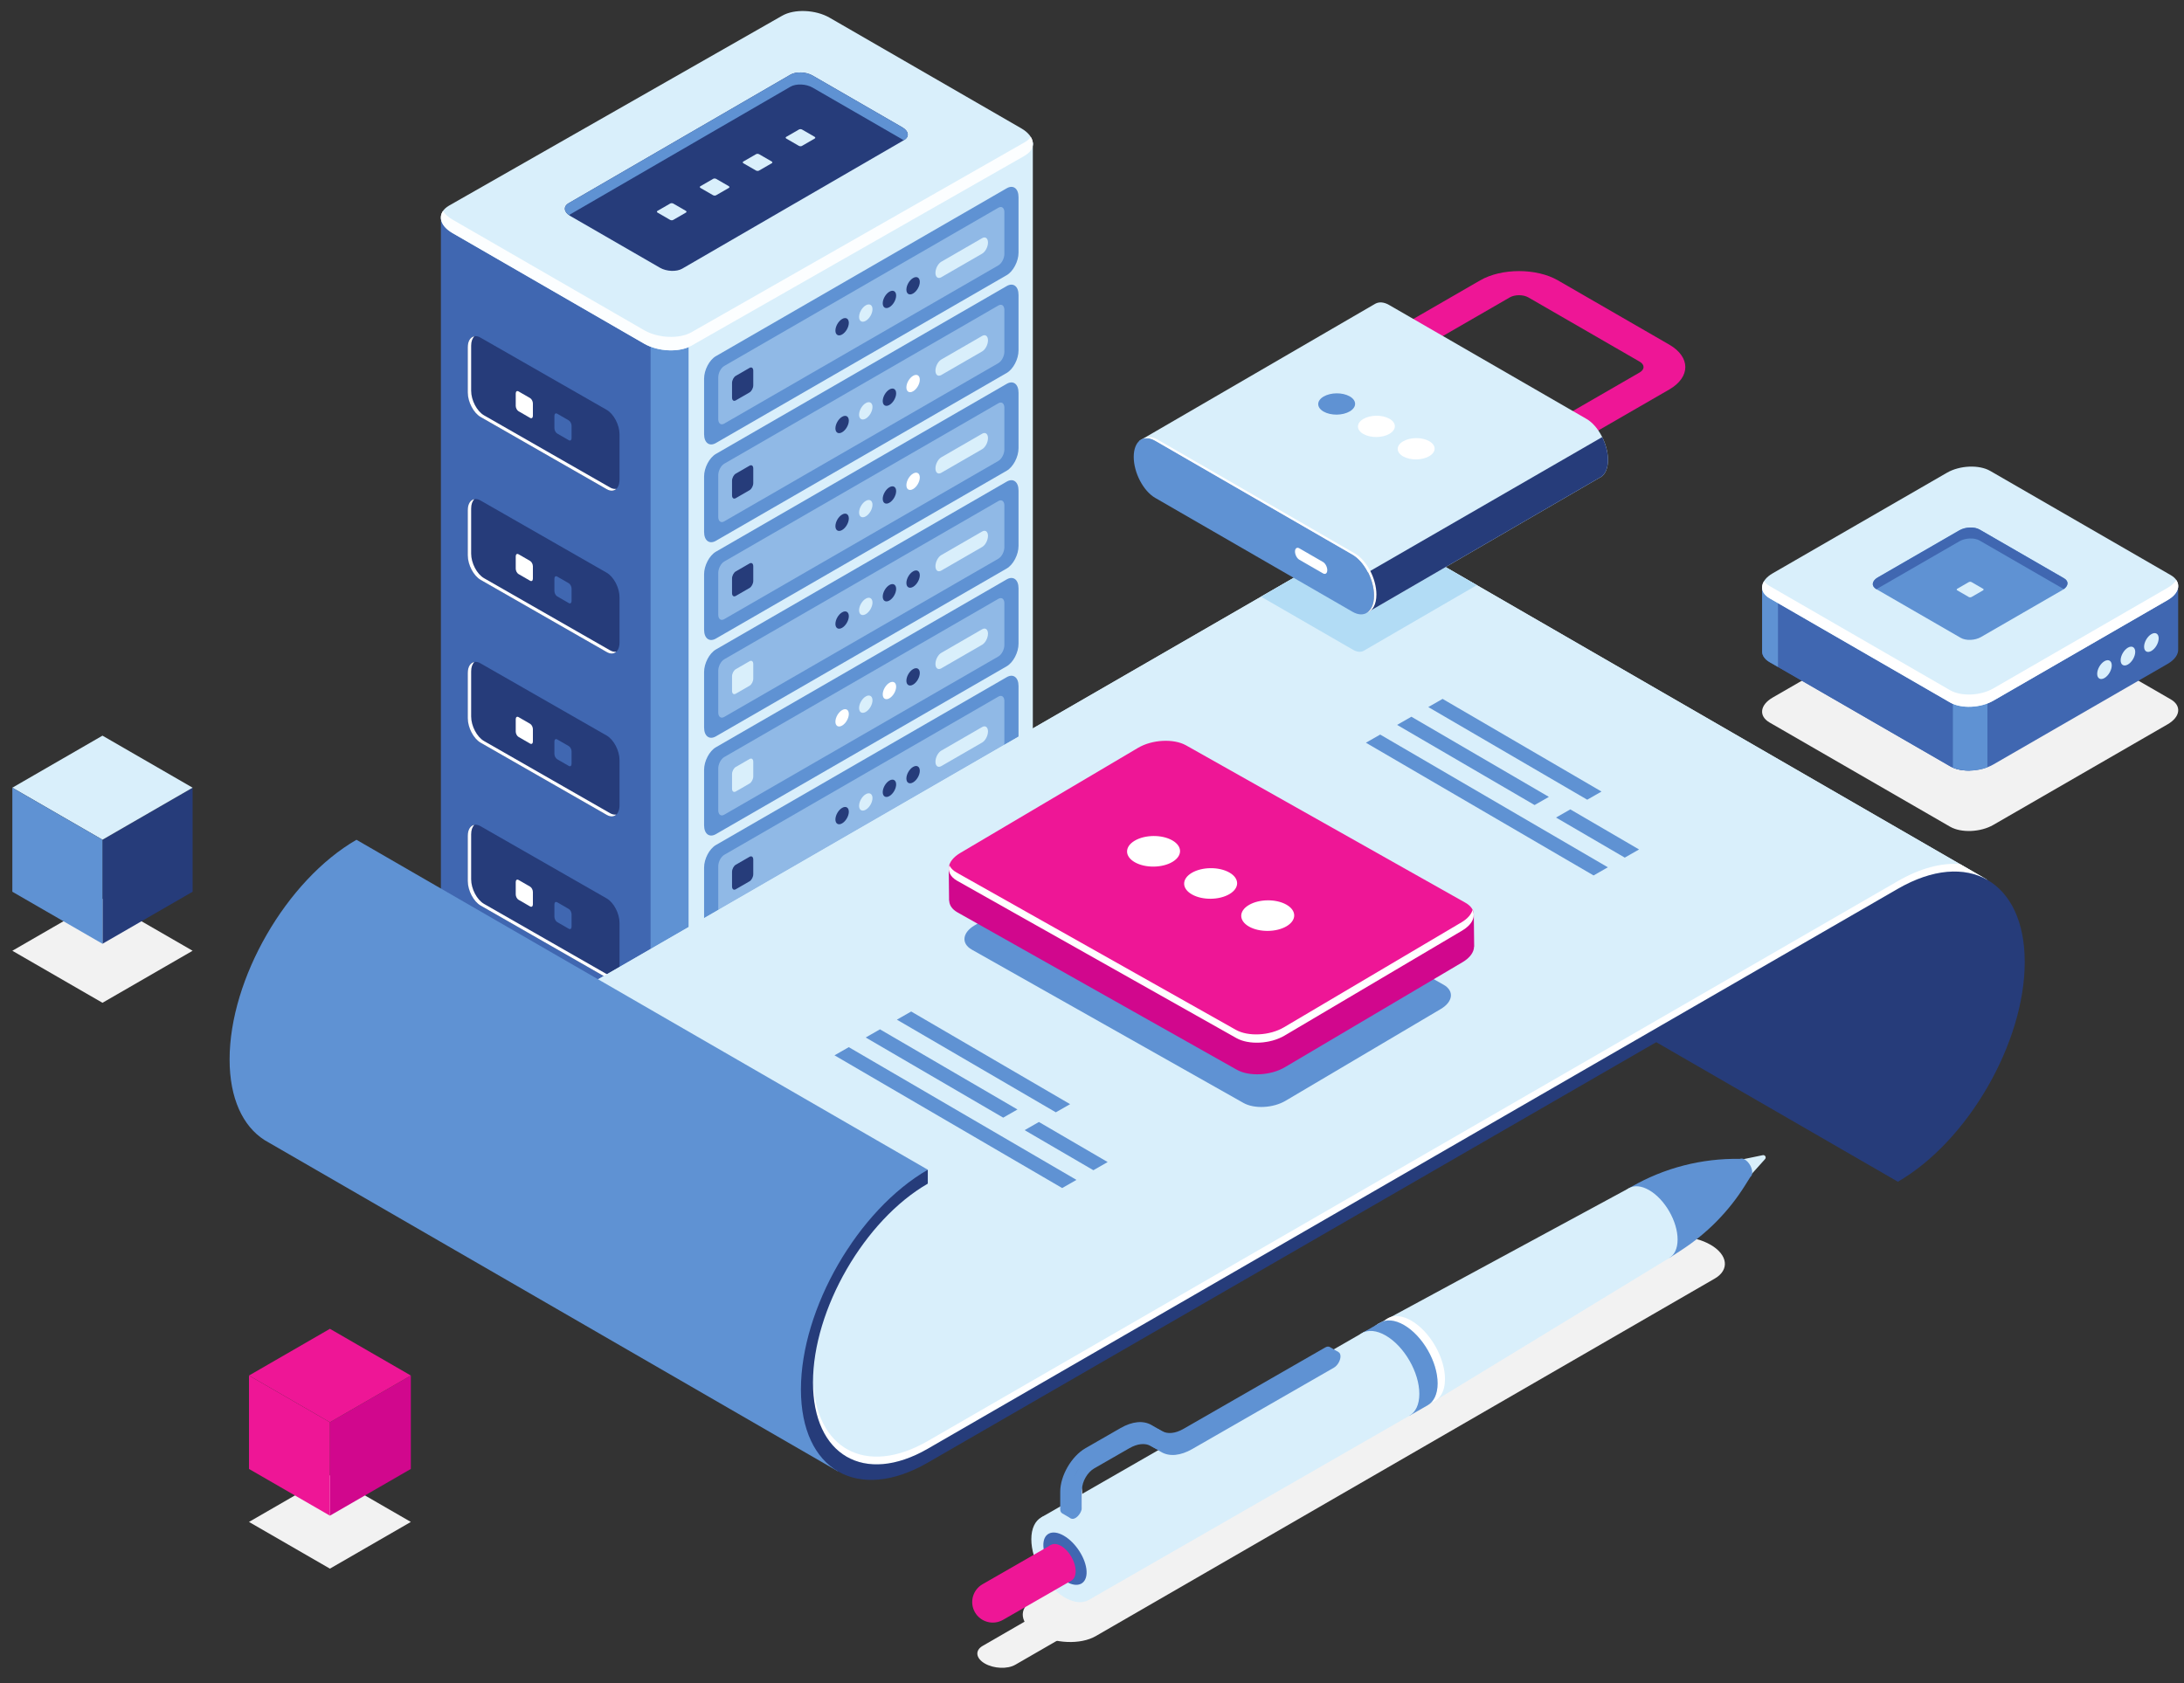 <?xml version="1.0" encoding="UTF-8" standalone="no"?>
<svg
   xmlns:dc="http://purl.org/dc/elements/1.1/"
   xmlns:cc="http://creativecommons.org/ns#"
   xmlns:rdf="http://www.w3.org/1999/02/22-rdf-syntax-ns#"
   xmlns:svg="http://www.w3.org/2000/svg"
   xmlns="http://www.w3.org/2000/svg"
   version="1.1"
   id="svg833"
   xml:space="preserve"
   width="131mm"
   height="101mm"
   viewBox="0 0 495.118 381.732"><rect x="0" y="0" width="495.118" height="381.732" fill="#333333" stroke="none"/><defs
     id="defs837"><clipPath
       clipPathUnits="userSpaceOnUse"
       id="clipPath1259"><path
         d="m 1480.59,2544.97 v 54.9 h 5.22 v -3.42 c 2.25,2.7 4.86,4.05 7.92,4.05 1.53,0 2.88,-0.27 4.05,-0.9 1.17,-0.63 2.07,-1.44 2.7,-2.43 0.63,-1.08 1.17,-2.25 1.62,-3.78 0.36,-1.53 0.63,-2.97 0.81,-4.41 0.09,-1.44 0.18,-3.06 0.18,-4.95 v -8.73 c 0,-2.16 -0.09,-4.14 -0.27,-5.85 -0.18,-1.71 -0.54,-3.33 -0.99,-4.77 -0.45,-1.53 -1.08,-2.7 -1.8,-3.69 -0.81,-0.99 -1.71,-1.71 -2.88,-2.25 -1.17,-0.54 -2.43,-0.81 -3.96,-0.81 -2.7,0 -5.13,1.26 -7.38,3.87 v -16.83 h -5.22 m 5.22,48.24 v -28.17 c 1.89,-1.98 4.05,-2.97 6.57,-2.97 0.9,0 1.71,0.18 2.34,0.54 l 1.62,1.62 c 0.36,0.63 0.72,1.53 0.9,2.7 0.27,1.08 0.45,2.34 0.45,3.6 0.09,1.35 0.18,2.88 0.18,4.68 v 8.82 c 0,4.41 -0.36,7.56 -1.17,9.54 -0.72,1.89 -2.25,2.88 -4.5,2.88 -2.07,0 -4.23,-1.08 -6.39,-3.24 m -631.982,-47.88 c -1.617,0.27 -3.148,0.63 -4.406,1.17 -1.262,0.54 -2.25,1.26 -2.973,2.16 -0.629,0.9 -0.988,1.98 -0.988,3.33 0,1.98 0.719,3.78 1.98,5.49 1.348,1.62 2.969,2.97 4.86,3.96 -1.262,0.36 -2.34,0.9 -3.242,1.53 -0.899,0.63 -1.348,1.35 -1.348,2.16 0,2.16 1.617,4.95 4.949,8.37 -3.512,2.52 -5.219,6.66 -5.219,12.6 0,1.98 0.27,3.87 0.719,5.58 0.449,1.71 1.168,3.24 2.07,4.59 0.899,1.35 2.161,2.34 3.598,3.15 1.531,0.72 3.242,1.08 5.133,1.08 4.23,0 7.199,-1.71 8.91,-5.13 0.449,0.81 1.168,1.62 2.25,2.52 1.078,0.9 2.16,1.62 3.328,2.07 l 1.082,0.45 1.438,-3.6 c -1.168,-0.27 -2.43,-0.81 -3.867,-1.53 -1.352,-0.72 -2.34,-1.44 -2.973,-2.07 0.359,-0.9 0.633,-1.98 0.902,-3.51 0.27,-1.53 0.449,-2.7 0.449,-3.69 0,-4.5 -0.902,-8.01 -2.789,-10.62 -1.8,-2.61 -4.679,-3.87 -8.64,-3.87 -0.629,0 -1.352,0.09 -2.34,0.18 -0.902,0.18 -1.531,0.36 -1.801,0.45 l -0.808,-1.17 -0.993,-1.53 -0.718,-1.35 -0.36,-1.26 c 0,-0.72 1.168,-1.26 3.418,-1.62 0.539,-0.09 1.711,-0.36 3.512,-0.63 1.891,-0.27 2.879,-0.45 3.148,-0.45 3.422,-0.63 6.032,-1.71 7.743,-3.24 1.707,-1.53 2.609,-3.6 2.609,-6.3 0,-3.33 -1.172,-5.76 -3.422,-7.29 -2.34,-1.53 -5.488,-2.34 -9.449,-2.34 -2.16,0 -4.051,0.09 -5.762,0.36 m -3.867,8.37 c 0,-1.62 0.719,-2.79 2.25,-3.51 1.527,-0.63 3.961,-0.99 7.379,-0.99 2.699,0 4.769,0.36 6.39,1.26 1.532,0.9 2.34,2.25 2.34,3.96 0,1.53 -0.539,2.7 -1.621,3.51 -1.078,0.9 -3.148,1.53 -6.211,2.16 l -5.308,0.63 c -3.418,-2.16 -5.219,-4.5 -5.219,-7.02 m 6.211,42.39 -1.981,-1.71 c -0.543,-0.72 -0.992,-1.53 -1.261,-2.52 -0.36,-0.99 -0.539,-1.89 -0.629,-2.88 -0.09,-0.9 -0.18,-1.89 -0.18,-2.88 0,-7.2 2.34,-10.8 6.93,-10.8 1.168,0 2.16,0.18 3.058,0.63 l 1.981,1.71 c 0.449,0.63 0.808,1.53 1.082,2.52 0.269,0.99 0.449,1.98 0.539,2.88 0.09,0.9 0.18,1.89 0.18,3.06 0,7.11 -2.25,10.71 -6.84,10.71 -1.082,0 -1.981,-0.27 -2.879,-0.72 M 706.23,2544.97 v 54.9 h 5.309 v -3.42 c 2.16,2.7 4.859,4.05 7.922,4.05 1.527,0 2.879,-0.27 3.961,-0.9 1.168,-0.63 2.066,-1.44 2.789,-2.43 0.629,-1.08 1.168,-2.25 1.617,-3.78 0.363,-1.53 0.633,-2.97 0.723,-4.41 0.179,-1.44 0.269,-3.06 0.269,-4.95 v -8.73 c 0,-2.16 -0.09,-4.14 -0.269,-5.85 -0.27,-1.71 -0.539,-3.33 -0.992,-4.77 -0.539,-1.53 -1.079,-2.7 -1.887,-3.69 -0.723,-0.99 -1.711,-1.71 -2.793,-2.25 -1.168,-0.54 -2.52,-0.81 -4.051,-0.81 -2.609,0 -5.129,1.26 -7.289,3.87 v -16.83 h -5.309 m 5.309,48.24 v -28.17 c 1.891,-1.98 4.051,-2.97 6.481,-2.97 0.902,0 1.71,0.18 2.429,0.54 l 1.531,1.62 c 0.45,0.63 0.719,1.53 0.989,2.7 0.179,1.08 0.359,2.34 0.453,3.6 0.09,1.35 0.09,2.88 0.09,4.68 v 8.82 c 0,4.41 -0.364,7.56 -1.082,9.54 -0.719,1.89 -2.25,2.88 -4.5,2.88 -2.16,0 -4.231,-1.08 -6.391,-3.24 m 259.02,-40.68 c 1.171,0.72 2.07,1.53 2.613,2.43 0.539,0.9 0.808,2.16 0.808,3.6 h -3.152 v 7.74 h 5.852 v -7.2 c 0,-2.34 -0.36,-4.14 -1.168,-5.49 -0.723,-1.35 -2.071,-2.43 -3.871,-3.42 l -1.082,2.34 m 544.771,6.39 c -1.44,0.63 -2.61,1.71 -3.42,3.06 -0.81,1.35 -1.44,2.97 -1.8,4.86 -0.27,1.8 -0.45,4.05 -0.45,6.66 v 11.43 c 0,5.31 0.81,9.18 2.43,11.79 1.62,2.52 4.5,3.78 8.55,3.78 4.14,0 7.02,-1.26 8.64,-3.78 1.62,-2.61 2.43,-6.48 2.43,-11.79 v -11.43 c 0,-2.61 -0.18,-4.86 -0.54,-6.66 -0.36,-1.89 -0.9,-3.51 -1.8,-4.86 -0.81,-1.35 -1.89,-2.43 -3.33,-3.06 -1.44,-0.72 -3.24,-0.99 -5.4,-0.99 -2.07,0 -3.87,0.27 -5.31,0.99 m 3.06,37.35 -1.62,-1.17 -1.08,-1.62 c -0.18,-0.63 -0.45,-1.44 -0.54,-2.34 -0.09,-0.99 -0.18,-1.89 -0.27,-2.7 0,-0.9 0,-1.89 0,-3.24 v -11.97 c 0,-1.26 0,-2.34 0,-3.24 0.09,-0.81 0.18,-1.71 0.27,-2.7 0.09,-0.9 0.36,-1.71 0.54,-2.25 l 1.08,-1.71 1.62,-1.17 2.25,-0.36 c 1.08,0 1.98,0.27 2.7,0.63 l 1.62,1.44 c 0.45,0.54 0.72,1.44 0.99,2.43 0.18,1.08 0.36,2.16 0.36,3.15 0.09,0.9 0.09,2.25 0.09,3.78 v 11.97 c 0,1.62 0,2.88 -0.09,3.87 0,0.9 -0.18,1.98 -0.36,3.06 -0.27,1.08 -0.54,1.89 -0.99,2.43 l -1.62,1.44 c -0.72,0.45 -1.62,0.63 -2.7,0.63 l -2.25,-0.36 m -110.34,-34.74 c -1.71,2.43 -2.61,6.66 -2.61,12.6 v 10.44 c 0,3.96 0.45,7.2 1.26,9.54 0.81,2.34 2.07,4.05 3.6,4.95 1.62,0.99 3.78,1.44 6.39,1.44 1.71,0 3.24,-0.18 4.5,-0.63 1.17,-0.45 2.25,-1.17 3.06,-1.98 0.81,-0.81 1.44,-1.98 1.89,-3.42 0.54,-1.44 0.81,-2.97 0.99,-4.68 0.18,-1.8 0.27,-3.87 0.27,-6.3 v -3.78 h -16.65 v -6.12 c 0,-4.32 0.36,-7.29 1.17,-9.09 0.81,-1.8 2.43,-2.7 4.68,-2.7 1.8,0 3.24,0.63 4.23,1.8 0.99,1.08 1.44,3.24 1.44,6.21 v 2.88 h 5.13 v -2.34 c 0,-3.96 -0.81,-7.02 -2.52,-9.18 -1.71,-2.16 -4.41,-3.24 -8.19,-3.24 -3.96,0 -6.84,1.17 -8.64,3.6 m 3.96,32.76 c -0.9,-1.53 -1.26,-4.41 -1.26,-8.73 v -2.79 h 11.52 v 3.42 c 0,1.44 0,2.61 -0.09,3.6 -0.09,0.9 -0.27,1.89 -0.45,2.79 -0.27,0.99 -0.54,1.71 -0.9,2.25 l -1.71,1.26 c -0.63,0.36 -1.53,0.54 -2.43,0.54 -2.25,0 -3.78,-0.81 -4.68,-2.34 m -68.31,-32.4 c -1.53,2.7 -2.34,7.11 -2.34,13.32 v 7.65 c 0,2.34 0.09,4.32 0.27,6.03 0.18,1.71 0.45,3.33 0.9,4.86 0.45,1.53 0.99,2.7 1.71,3.69 0.72,0.99 1.71,1.71 2.79,2.25 1.17,0.54 2.52,0.81 4.05,0.81 2.79,0 5.22,-1.17 7.29,-3.6 v 19.53 h 5.31 v -57.87 h -5.31 v 2.88 c -2.07,-2.34 -4.41,-3.51 -7.02,-3.51 -3.51,0 -6.12,1.26 -7.65,3.96 m 4.05,31.77 c -0.72,-1.89 -1.17,-4.86 -1.17,-9.09 v -9.72 c 0,-4.5 0.45,-7.83 1.26,-9.81 0.72,-1.98 2.25,-2.97 4.59,-2.97 1.98,0 3.96,0.9 5.94,2.7 v 28.71 c -2.07,1.98 -4.14,2.97 -6.12,2.97 -2.16,0 -3.69,-0.99 -4.5,-2.79 m -29.16,-34.74 c -1.44,0.63 -2.61,1.71 -3.42,3.06 -0.81,1.35 -1.44,2.97 -1.8,4.86 -0.27,1.8 -0.45,4.05 -0.45,6.66 v 11.43 c 0,5.31 0.81,9.18 2.43,11.79 1.62,2.52 4.5,3.78 8.55,3.78 4.14,0 7.02,-1.26 8.64,-3.78 1.62,-2.61 2.43,-6.48 2.43,-11.79 v -11.43 c 0,-2.61 -0.18,-4.86 -0.54,-6.66 -0.36,-1.89 -0.9,-3.51 -1.8,-4.86 -0.81,-1.35 -1.89,-2.43 -3.42,-3.06 -1.44,-0.72 -3.15,-0.99 -5.31,-0.99 -2.07,0 -3.87,0.27 -5.31,0.99 m 3.06,37.35 -1.62,-1.17 -1.08,-1.62 c -0.18,-0.63 -0.45,-1.44 -0.54,-2.34 -0.09,-0.99 -0.18,-1.89 -0.27,-2.7 0,-0.9 0,-1.89 0,-3.24 v -11.97 c 0,-1.26 0,-2.34 0,-3.24 0.09,-0.81 0.18,-1.71 0.27,-2.7 0.09,-0.9 0.36,-1.71 0.54,-2.25 l 1.08,-1.71 1.62,-1.17 2.25,-0.36 c 1.08,0 1.98,0.27 2.7,0.63 l 1.62,1.44 c 0.45,0.54 0.72,1.44 0.99,2.43 0.18,1.08 0.36,2.16 0.36,3.15 0.09,0.9 0.09,2.25 0.09,3.78 v 11.97 c 0,1.62 0,2.88 -0.09,3.87 0,0.9 -0.18,1.98 -0.36,3.06 -0.27,1.08 -0.54,1.89 -0.99,2.43 l -1.62,1.44 c -0.72,0.45 -1.62,0.63 -2.7,0.63 l -2.25,-0.36 m -78.39,-35.19 c -1.98,2.07 -3.06,4.95 -3.42,8.55 l 4.41,1.35 c 0.27,-3.15 0.99,-5.49 2.16,-6.93 1.17,-1.44 2.79,-2.25 4.95,-2.25 1.8,0 3.24,0.54 4.23,1.62 0.99,1.08 1.53,2.43 1.53,4.14 v 0.27 c -0.09,2.7 -1.71,5.49 -5.04,8.19 l -5.58,4.77 c -1.98,1.71 -3.42,3.33 -4.32,4.86 -0.9,1.53 -1.35,3.33 -1.35,5.4 0,3.06 0.9,5.4 2.7,7.02 1.8,1.62 4.14,2.43 7.2,2.43 3.06,0 5.4,-0.99 7.02,-2.88 1.62,-1.98 2.52,-4.59 2.7,-7.92 l -3.69,-1.26 c -0.18,2.79 -0.72,4.86 -1.71,6.12 -0.9,1.35 -2.34,2.07 -4.14,2.07 -1.62,0 -2.97,-0.45 -3.87,-1.35 -0.99,-0.9 -1.44,-2.07 -1.44,-3.6 0,-1.35 0.18,-2.52 0.72,-3.51 0.45,-0.9 1.35,-1.98 2.7,-3.06 l 5.76,-5.22 c 1.08,-0.9 1.98,-1.71 2.61,-2.43 0.63,-0.72 1.35,-1.53 2.07,-2.52 0.81,-1.08 1.35,-2.16 1.71,-3.33 0.36,-1.17 0.54,-2.43 0.54,-3.78 0,-3.15 -0.9,-5.58 -2.88,-7.38 -1.89,-1.71 -4.5,-2.52 -7.74,-2.52 -3.24,0 -5.85,0.99 -7.83,3.15 m -29.7,-0.81 c -1.08,1.53 -1.62,3.69 -1.62,6.48 v 33.12 h 5.22 v -32.04 c 0,-2.07 0.36,-3.6 0.99,-4.5 0.63,-0.81 1.62,-1.26 2.97,-1.26 2.34,0 4.77,1.35 7.29,4.05 v 33.75 h 5.22 v -41.31 h -5.22 v 4.59 c -3.06,-3.51 -6.48,-5.22 -10.08,-5.22 -2.07,0 -3.69,0.72 -4.77,2.34 m -42.3,1.26 c -1.8,2.43 -2.61,6.66 -2.61,12.6 v 10.44 c 0,3.96 0.36,7.2 1.17,9.54 0.9,2.34 2.07,4.05 3.69,4.95 1.53,0.99 3.69,1.44 6.3,1.44 1.8,0 3.24,-0.18 4.5,-0.63 1.17,-0.45 2.25,-1.17 3.06,-1.98 0.81,-0.81 1.44,-1.98 1.89,-3.42 0.54,-1.44 0.81,-2.97 0.99,-4.68 0.27,-1.8 0.36,-3.87 0.36,-6.3 l -0.09,-3.78 h -16.65 v -6.12 c 0,-4.32 0.36,-7.29 1.26,-9.09 0.81,-1.8 2.34,-2.7 4.59,-2.7 1.89,0 3.24,0.63 4.23,1.8 0.99,1.08 1.44,3.24 1.44,6.21 v 2.88 h 5.13 v -2.34 c 0,-3.96 -0.81,-7.02 -2.52,-9.18 -1.62,-2.16 -4.41,-3.24 -8.19,-3.24 -3.96,0 -6.84,1.17 -8.55,3.6 m 3.87,32.76 c -0.81,-1.53 -1.26,-4.41 -1.26,-8.73 v -2.79 h 11.52 v 3.42 c 0,1.44 0,2.61 -0.09,3.6 -0.09,0.9 -0.18,1.89 -0.45,2.79 -0.18,0.99 -0.54,1.71 -0.9,2.25 l -1.62,1.26 c -0.72,0.36 -1.53,0.54 -2.52,0.54 -2.25,0 -3.78,-0.81 -4.68,-2.34 m -43.92,-35.37 c -1.44,0.63 -2.61,1.71 -3.42,3.06 -0.81,1.35 -1.35,2.97 -1.71,4.86 -0.36,1.8 -0.54,4.05 -0.54,6.66 v 11.43 c 0,5.31 0.81,9.18 2.43,11.79 1.62,2.52 4.5,3.78 8.55,3.78 4.14,0 7.02,-1.26 8.64,-3.78 1.62,-2.61 2.43,-6.48 2.43,-11.79 v -11.43 c 0,-2.61 -0.18,-4.86 -0.54,-6.66 -0.36,-1.89 -0.9,-3.51 -1.71,-4.86 -0.9,-1.35 -1.98,-2.43 -3.42,-3.06 -1.44,-0.72 -3.24,-0.99 -5.4,-0.99 -2.07,0 -3.87,0.27 -5.31,0.99 m 3.06,37.35 -1.62,-1.17 -0.99,-1.62 c -0.27,-0.63 -0.45,-1.44 -0.63,-2.34 -0.09,-0.99 -0.18,-1.89 -0.18,-2.7 -0.09,-0.9 -0.09,-1.89 -0.09,-3.24 v -11.97 c 0,-1.26 0,-2.34 0.09,-3.24 0,-0.81 0.09,-1.71 0.18,-2.7 0.18,-0.9 0.36,-1.71 0.63,-2.25 l 0.99,-1.71 1.62,-1.17 2.25,-0.36 c 1.08,0 1.98,0.27 2.7,0.63 l 1.71,1.44 c 0.36,0.54 0.72,1.44 0.9,2.43 0.18,1.08 0.36,2.16 0.36,3.15 0.09,0.9 0.09,2.25 0.09,3.78 v 11.97 c 0,1.62 0,2.88 -0.09,3.87 0,0.9 -0.18,1.98 -0.36,3.06 -0.18,1.08 -0.54,1.89 -0.9,2.43 l -1.71,1.44 c -0.72,0.45 -1.62,0.63 -2.7,0.63 l -2.25,-0.36 m -35.91,-34.38 c -1.53,2.7 -2.34,7.11 -2.34,13.32 v 7.65 c 0,2.34 0.09,4.32 0.27,6.03 0.18,1.71 0.45,3.33 0.9,4.86 0.45,1.53 0.99,2.7 1.71,3.69 0.72,0.99 1.71,1.71 2.79,2.25 1.17,0.54 2.52,0.81 4.05,0.81 2.79,0 5.22,-1.17 7.29,-3.6 v 19.53 h 5.31 v -57.87 h -5.31 v 2.88 c -2.07,-2.34 -4.41,-3.51 -7.02,-3.51 -3.6,0 -6.12,1.26 -7.65,3.96 m 4.05,31.77 c -0.72,-1.89 -1.17,-4.86 -1.17,-9.09 v -9.72 c 0,-4.5 0.45,-7.83 1.17,-9.81 0.81,-1.98 2.34,-2.97 4.68,-2.97 1.98,0 3.96,0.9 5.94,2.7 v 28.71 c -2.07,1.98 -4.14,2.97 -6.12,2.97 -2.16,0 -3.69,-0.99 -4.5,-2.79 m -48.15,-31.77 c -1.53,2.7 -2.34,7.11 -2.34,13.32 v 7.65 c 0,2.34 0.09,4.32 0.27,6.03 0.18,1.71 0.45,3.33 0.9,4.86 0.45,1.53 0.99,2.7 1.71,3.69 0.72,0.99 1.71,1.71 2.79,2.25 1.17,0.54 2.52,0.81 4.05,0.81 2.79,0 5.22,-1.17 7.29,-3.6 v 19.53 h 5.31 v -57.87 h -5.31 v 2.88 c -2.07,-2.34 -4.41,-3.51 -7.02,-3.51 -3.6,0 -6.12,1.26 -7.65,3.96 m 4.05,31.77 c -0.72,-1.89 -1.17,-4.86 -1.17,-9.09 v -9.72 c 0,-4.5 0.45,-7.83 1.17,-9.81 0.81,-1.98 2.34,-2.97 4.68,-2.97 1.98,0 3.96,0.9 5.94,2.7 v 28.71 c -2.07,1.98 -4.14,2.97 -6.12,2.97 -2.16,0 -3.69,-0.99 -4.5,-2.79 m -32.04,-32.13 c -1.71,2.43 -2.61,6.66 -2.61,12.6 v 10.44 c 0,3.96 0.45,7.2 1.26,9.54 0.81,2.34 2.07,4.05 3.6,4.95 1.62,0.99 3.78,1.44 6.39,1.44 1.71,0 3.24,-0.18 4.41,-0.63 1.26,-0.45 2.34,-1.17 3.15,-1.98 0.81,-0.81 1.44,-1.98 1.89,-3.42 0.45,-1.44 0.81,-2.97 0.99,-4.68 0.18,-1.8 0.27,-3.87 0.27,-6.3 v -3.78 h -16.74 v -6.12 c 0,-4.32 0.45,-7.29 1.26,-9.09 0.81,-1.8 2.43,-2.7 4.68,-2.7 1.8,0 3.24,0.63 4.23,1.8 0.9,1.08 1.44,3.24 1.44,6.21 v 2.88 h 5.13 v -2.34 c 0,-3.96 -0.81,-7.02 -2.52,-9.18 -1.71,-2.16 -4.41,-3.24 -8.28,-3.24 -3.96,0 -6.75,1.17 -8.55,3.6 m 3.96,32.76 c -0.9,-1.53 -1.35,-4.41 -1.35,-8.73 v -2.79 h 11.61 v 3.42 c 0,1.44 -0.09,2.61 -0.09,3.6 -0.09,0.9 -0.27,1.89 -0.45,2.79 -0.27,0.99 -0.54,1.71 -0.9,2.25 l -1.71,1.26 c -0.63,0.36 -1.53,0.54 -2.52,0.54 -2.16,0 -3.69,-0.81 -4.59,-2.34 m -30.15,-33.21 c -1.978,2.07 -3.06,4.95 -3.33,8.55 l 4.41,1.35 c 0.27,-3.15 0.99,-5.49 2.16,-6.93 1.17,-1.44 2.79,-2.25 4.86,-2.25 1.8,0 3.24,0.54 4.32,1.62 0.99,1.08 1.44,2.43 1.44,4.14 v 0.27 c 0,2.7 -1.71,5.49 -4.95,8.19 l -5.67,4.77 c -1.98,1.71 -3.422,3.33 -4.32,4.86 -0.898,1.53 -1.352,3.33 -1.352,5.4 0,3.06 0.903,5.4 2.702,7.02 1.8,1.62 4.23,2.43 7.2,2.43 3.06,0 5.4,-0.99 7.02,-2.88 1.62,-1.98 2.61,-4.59 2.79,-7.92 l -3.78,-1.26 c -0.09,2.79 -0.72,4.86 -1.62,6.12 -0.99,1.35 -2.34,2.07 -4.23,2.07 -1.62,0 -2.88,-0.45 -3.87,-1.35 -0.99,-0.9 -1.44,-2.07 -1.44,-3.6 0,-1.35 0.27,-2.52 0.72,-3.51 0.54,-0.9 1.44,-1.98 2.7,-3.06 l 5.85,-5.22 c 0.99,-0.9 1.89,-1.71 2.52,-2.43 0.72,-0.72 1.35,-1.53 2.16,-2.52 0.72,-1.08 1.26,-2.16 1.62,-3.33 0.36,-1.17 0.54,-2.43 0.63,-3.78 0,-3.15 -0.99,-5.58 -2.88,-7.38 -1.89,-1.71 -4.5,-2.52 -7.74,-2.52 -3.33,0 -5.94,0.99 -7.92,3.15 m -104.58,0.45 c -1.711,2.43 -2.609,6.66 -2.609,12.6 v 10.44 c 0,3.96 0.449,7.2 1.257,9.54 0.813,2.34 2.071,4.05 3.602,4.95 1.621,0.99 3.781,1.44 6.391,1.44 1.711,0 3.238,-0.18 4.5,-0.63 1.168,-0.45 2.25,-1.17 3.058,-1.98 0.813,-0.81 1.442,-1.98 1.891,-3.42 0.539,-1.44 0.808,-2.97 0.988,-4.68 0.184,-1.8 0.274,-3.87 0.274,-6.3 v -3.78 h -16.653 v -6.12 c 0,-4.32 0.36,-7.29 1.172,-9.09 0.809,-1.8 2.43,-2.7 4.68,-2.7 1.801,0 3.238,0.63 4.23,1.8 0.989,1.08 1.438,3.24 1.438,6.21 v 2.88 h 5.133 v -2.34 c 0,-3.96 -0.813,-7.02 -2.524,-9.18 -1.707,-2.16 -4.406,-3.24 -8.187,-3.24 -3.961,0 -6.84,1.17 -8.641,3.6 m 3.961,32.76 c -0.902,-1.53 -1.262,-4.41 -1.262,-8.73 v -2.79 h 11.52 v 3.42 c 0,1.44 0,2.61 -0.09,3.6 -0.09,0.9 -0.27,1.89 -0.449,2.79 -0.18,0.99 -0.539,1.71 -0.899,2.25 l -1.711,1.26 c -0.629,0.36 -1.531,0.54 -2.429,0.54 -2.25,0 -3.782,-0.81 -4.68,-2.34 m -117.359,-35.55 c -1.352,0.54 -2.43,1.26 -3.243,2.16 -0.808,0.9 -1.437,2.07 -1.89,3.51 -0.449,1.53 -0.719,2.97 -0.899,4.5 -0.179,1.53 -0.179,3.24 -0.179,5.31 v 9.63 c 0,3.06 0.089,5.49 0.449,7.47 0.359,2.07 0.898,3.69 1.711,5.13 0.808,1.44 1.98,2.43 3.418,3.15 1.441,0.63 3.242,0.9 5.402,0.9 1.707,0 3.238,-0.18 4.5,-0.63 1.258,-0.36 2.25,-0.99 3.059,-1.71 0.718,-0.72 1.351,-1.71 1.8,-2.79 0.45,-1.17 0.809,-2.34 0.989,-3.6 0.179,-1.26 0.269,-2.79 0.269,-4.5 v -1.98 h -4.859 v 1.98 c 0,3.6 -0.449,6.03 -1.258,7.29 -0.812,1.35 -2.34,2.07 -4.41,2.07 -2.34,0 -3.961,-0.9 -4.68,-2.52 -0.812,-1.71 -1.172,-4.86 -1.172,-9.36 v -11.61 c 0,-4.23 0.36,-7.2 1.262,-8.82 0.809,-1.62 2.34,-2.52 4.59,-2.52 0.988,0 1.801,0.18 2.519,0.45 l 1.622,1.17 0.988,1.98 c 0.18,0.9 0.359,1.8 0.449,2.79 0,0.99 0.09,2.16 0.09,3.6 v 2.34 h 4.859 v -2.07 c 0,-1.8 -0.09,-3.42 -0.269,-4.68 -0.18,-1.35 -0.449,-2.61 -0.899,-3.87 -0.449,-1.26 -1.082,-2.25 -1.8,-3.06 -0.719,-0.81 -1.801,-1.44 -3.059,-1.89 -1.262,-0.45 -2.789,-0.63 -4.5,-0.63 -1.891,0 -3.512,0.27 -4.859,0.81 m -29.793,2.34 c -1.981,2.07 -3.149,4.95 -3.418,8.55 l 4.41,1.35 c 0.269,-3.15 0.988,-5.49 2.16,-6.93 1.168,-1.44 2.789,-2.25 4.859,-2.25 1.891,0 3.239,0.54 4.321,1.62 0.988,1.08 1.531,2.43 1.531,4.14 v 0.27 c -0.094,2.7 -1.801,5.49 -5.043,8.19 l -5.668,4.77 c -1.981,1.71 -3.422,3.33 -4.32,4.86 -0.903,1.53 -1.262,3.33 -1.262,5.4 0,3.06 0.902,5.4 2.699,7.02 1.711,1.62 4.141,2.43 7.113,2.43 3.059,0 5.399,-0.99 7.11,-2.88 1.621,-1.98 2.519,-4.59 2.699,-7.92 l -3.691,-1.26 c -0.18,2.79 -0.719,4.86 -1.707,6.12 -0.993,1.35 -2.34,2.07 -4.141,2.07 -1.621,0 -2.973,-0.45 -3.961,-1.35 -0.898,-0.9 -1.441,-2.07 -1.441,-3.6 0,-1.35 0.269,-2.52 0.722,-3.51 0.539,-0.9 1.438,-1.98 2.699,-3.06 l 5.848,-5.22 c 1.082,-0.9 1.891,-1.71 2.613,-2.43 0.629,-0.72 1.348,-1.53 2.071,-2.52 0.718,-1.08 1.347,-2.16 1.707,-3.33 0.359,-1.17 0.543,-2.43 0.543,-3.78 0,-3.15 -0.992,-5.58 -2.883,-7.38 -1.891,-1.71 -4.5,-2.52 -7.738,-2.52 -3.243,0 -5.942,0.99 -7.832,3.15 m -88.649,0.81 c -1.531,2.7 -2.25,7.11 -2.25,13.32 v 7.65 c 0,2.34 0,4.32 0.18,6.03 0.18,1.71 0.449,3.33 0.898,4.86 0.453,1.53 1.082,2.7 1.801,3.69 0.723,0.99 1.621,1.71 2.789,2.25 1.082,0.54 2.434,0.81 4.051,0.81 2.699,0 5.133,-1.17 7.293,-3.6 v 19.53 h 5.219 v -57.87 h -5.219 v 2.88 c -2.07,-2.34 -4.5,-3.51 -7.113,-3.51 -3.508,0 -6.118,1.26 -7.649,3.96 m 4.141,31.77 c -0.813,-1.89 -1.172,-4.86 -1.172,-9.09 v -9.72 c 0,-4.5 0.359,-7.83 1.172,-9.81 0.808,-1.98 2.34,-2.97 4.59,-2.97 2.07,0 4.05,0.9 6.031,2.7 v 28.71 c -2.07,1.98 -4.141,2.97 -6.121,2.97 -2.25,0 -3.781,-0.99 -4.5,-2.79 m -32.852,-33.12 c -1.527,1.8 -2.34,4.05 -2.34,6.66 0,1.35 0.09,2.61 0.36,3.69 0.179,1.08 0.633,2.07 1.261,3.06 0.629,0.9 1.348,1.8 2.161,2.52 0.718,0.72 1.8,1.53 3.148,2.34 1.441,0.81 2.789,1.53 4.231,2.25 1.441,0.72 3.242,1.53 5.492,2.52 v 2.97 c 0,3.87 -0.364,6.48 -1.082,7.92 -0.719,1.35 -2.071,2.07 -4.051,2.07 -3.867,0 -5.758,-2.34 -5.758,-7.02 v -1.53 l -5.133,0.18 v 1.26 c 0.184,3.87 1.172,6.66 3.063,8.46 1.89,1.71 4.59,2.61 8.097,2.61 3.692,0 6.211,-1.08 7.832,-3.24 1.532,-2.16 2.25,-5.58 2.25,-10.35 v -20.16 c 0,-3.33 0.18,-6.03 0.36,-8.19 h -4.59 l -0.809,5.76 c -0.632,-1.89 -1.711,-3.33 -3.152,-4.59 -1.527,-1.26 -3.328,-1.8 -5.398,-1.8 -2.43,0 -4.411,0.81 -5.942,2.61 m 13.68,19.26 c -1.168,-0.63 -2.07,-1.08 -2.699,-1.35 l -2.16,-1.26 -1.891,-1.17 -1.438,-1.26 -1.171,-1.26 -0.809,-1.44 -0.449,-1.71 -0.184,-1.98 c 0,-1.98 0.453,-3.51 1.352,-4.5 0.898,-0.99 2.07,-1.44 3.422,-1.44 1.437,0 2.699,0.45 3.867,1.44 1.172,0.9 2.07,2.07 2.793,3.42 v 12.87 l -0.633,-0.36 m 741.601,-19.44 c -1.08,1.53 -1.62,3.78 -1.62,6.75 v 29.34 h -5.04 v 3.42 h 5.04 v 12.78 h 5.22 v -12.78 h 6.84 v -3.42 h -6.84 v -28.8 c 0,-2.07 0.27,-3.51 0.72,-4.32 0.45,-0.81 1.44,-1.17 2.97,-1.17 0.99,0 1.89,0.09 2.88,0.27 v -3.96 c -1.53,-0.27 -2.97,-0.45 -4.32,-0.45 -2.88,0 -4.77,0.81 -5.85,2.34 m -435.242,0 c -1.078,1.53 -1.617,3.78 -1.617,6.75 v 29.34 h -5.043 v 3.42 h 5.043 v 12.78 h 5.219 v -12.78 h 6.84 v -3.42 h -6.84 v -28.8 c 0,-2.07 0.18,-3.51 0.719,-4.32 0.453,-0.81 1.441,-1.17 2.972,-1.17 0.899,0 1.891,0.09 2.879,0.27 v -3.96 c -1.531,-0.27 -2.969,-0.45 -4.32,-0.45 -2.879,0 -4.77,0.81 -5.852,2.34 m 584.282,-1.8 v 41.31 h 5.31 v -5.67 c 1.26,2.07 2.7,3.6 4.41,4.68 1.62,0.99 3.33,1.44 5.04,1.44 h 0.99 v -5.67 c -0.81,0.27 -1.62,0.45 -2.52,0.45 -3.42,0 -6.03,-1.62 -7.92,-4.77 v -31.77 h -5.31 m -71.37,0 v 32.49 c 0,2.25 -0.36,3.78 -1.08,4.68 -0.63,0.9 -1.62,1.35 -2.97,1.35 -2.61,-0.09 -5.22,-1.53 -7.83,-4.32 l 0.09,-1.62 v -32.58 h -4.86 v 32.49 c 0,2.25 -0.36,3.78 -1.08,4.68 -0.72,0.9 -1.71,1.35 -3.06,1.35 -2.61,-0.09 -5.22,-1.53 -7.74,-4.32 v -34.2 h -4.86 v 41.31 h 4.86 v -4.14 c 2.79,3.24 6.03,4.86 9.81,4.86 3.42,0 5.58,-1.8 6.48,-5.4 2.88,3.6 6.3,5.4 10.17,5.4 2.07,0 3.78,-0.72 5.04,-2.16 1.35,-1.53 1.98,-3.96 1.98,-7.29 v -32.58 h -4.95 m -166.86,0 v 32.49 c 0,2.25 -0.36,3.78 -1.08,4.68 -0.72,0.9 -1.71,1.35 -2.97,1.35 -2.7,-0.09 -5.22,-1.53 -7.83,-4.32 l 0.09,-1.62 v -32.58 h -4.86 v 32.49 c 0,2.25 -0.36,3.78 -1.08,4.68 -0.72,0.9 -1.8,1.35 -3.06,1.35 -2.61,-0.09 -5.22,-1.53 -7.74,-4.32 v -34.2 h -4.95 v 41.31 h 4.95 v -4.14 c 2.79,3.24 6.03,4.86 9.72,4.86 3.51,0 5.67,-1.8 6.48,-5.4 2.97,3.6 6.3,5.4 10.26,5.4 2.07,0 3.69,-0.72 5.04,-2.16 1.26,-1.53 1.98,-3.96 1.98,-7.29 v -32.58 h -4.95 m -102.78,0 v 41.31 h 5.22 v -41.31 h -5.22 m -261.272,0 v 41.31 h 5.223 v -41.31 h -5.223 m -14.308,0 v 57.87 h 5.218 v -57.87 h -5.218 m -87.391,0 v 32.04 c 0,2.07 -0.269,3.6 -0.898,4.5 -0.629,0.9 -1.711,1.35 -3.063,1.35 -2.25,0 -4.59,-1.35 -7.109,-3.87 v -34.02 H 819 v 41.31 h 5.219 v -4.23 c 3.062,3.24 6.39,4.86 9.992,4.86 2.07,0 3.598,-0.72 4.68,-2.25 1.078,-1.53 1.621,-3.69 1.621,-6.57 v -33.12 h -5.223 m -30.238,0 v 41.31 h 5.219 v -41.31 h -5.219 m -68.403,0 v 41.31 h 5.223 v -41.31 h -5.223 m -44.457,0 v 41.31 h 5.309 v -41.31 h -5.309 m 506.069,47.07 v 7.11 h 5.22 v -7.11 h -5.22 m -261.272,0 v 7.11 h 5.313 v -7.11 h -5.313 m -131.937,0 v 7.11 h 5.219 v -7.11 h -5.219 m -68.403,0 v 7.11 h 5.313 v -7.11 h -5.313 m -44.457,0 v 7.11 h 5.309 v -7.11 h -5.309 m 122.219,25.11 v 54.99 h 5.219 v -3.51 c 2.25,2.7 4.859,4.14 7.922,4.14 1.527,0 2.879,-0.36 4.051,-0.99 1.168,-0.63 2.07,-1.44 2.699,-2.43 0.719,-0.99 1.258,-2.25 1.621,-3.78 0.449,-1.44 0.719,-2.88 0.808,-4.41 0.09,-1.44 0.18,-3.06 0.18,-4.95 v -8.73 c 0,-2.16 -0.09,-4.14 -0.269,-5.85 -0.18,-1.71 -0.539,-3.33 -0.993,-4.77 -0.449,-1.53 -1.078,-2.7 -1.796,-3.69 -0.813,-0.9 -1.711,-1.71 -2.883,-2.25 -1.168,-0.54 -2.43,-0.81 -3.957,-0.81 -2.703,0 -5.133,1.35 -7.383,3.96 v -16.92 h -5.219 m 5.219,48.24 v -28.17 c 1.891,-1.98 4.051,-2.97 6.57,-2.97 0.903,0 1.711,0.18 2.34,0.63 l 1.621,1.53 c 0.36,0.63 0.719,1.53 0.899,2.7 0.269,1.17 0.453,2.34 0.543,3.69 0,1.26 0.089,2.79 0.089,4.68 v 8.73 c 0,4.5 -0.363,7.65 -1.082,9.54 -0.808,1.89 -2.25,2.88 -4.589,2.88 -2.071,0 -4.231,-1.08 -6.391,-3.24 m 474.841,-40.68 c 1.17,0.72 2.07,1.53 2.61,2.43 0.54,0.99 0.81,2.16 0.81,3.6 h -3.15 v 7.83 h 5.85 v -7.29 c 0,-2.25 -0.36,-4.14 -1.17,-5.49 -0.72,-1.26 -2.07,-2.43 -3.87,-3.33 l -1.08,2.25 m 265.05,7.74 c -1.08,1.53 -1.62,3.69 -1.62,6.48 v 33.21 h 5.22 v -32.13 c 0,-2.07 0.36,-3.51 0.99,-4.41 0.63,-0.9 1.62,-1.35 2.97,-1.35 2.34,0 4.77,1.35 7.29,4.05 v 33.84 h 5.22 v -41.4 h -5.22 v 4.59 c -3.06,-3.42 -6.39,-5.22 -10.08,-5.22 -2.07,0 -3.69,0.81 -4.77,2.34 m -47.7,1.35 c -1.8,2.43 -2.61,6.57 -2.61,12.51 v 10.44 c 0,4.05 0.36,7.2 1.17,9.54 0.9,2.43 2.07,4.05 3.69,5.04 1.53,0.9 3.69,1.44 6.3,1.44 1.71,0 3.24,-0.27 4.5,-0.72 1.17,-0.45 2.25,-1.08 3.06,-1.98 0.81,-0.81 1.44,-1.89 1.89,-3.33 0.54,-1.44 0.81,-3.06 0.99,-4.77 0.27,-1.71 0.36,-3.87 0.36,-6.3 l -0.09,-3.69 h -16.65 v -6.21 c 0,-4.23 0.36,-7.29 1.17,-9.09 0.9,-1.71 2.43,-2.61 4.68,-2.61 1.8,0 3.24,0.54 4.23,1.71 0.99,1.17 1.44,3.24 1.44,6.3 v 2.79 h 5.13 v -2.25 c 0,-4.05 -0.81,-7.11 -2.52,-9.27 -1.62,-2.16 -4.41,-3.24 -8.19,-3.24 -3.96,0 -6.84,1.17 -8.55,3.69 m 3.87,32.76 c -0.81,-1.62 -1.26,-4.5 -1.26,-8.82 v -2.79 h 11.52 v 3.42 c 0,1.44 0,2.61 -0.09,3.6 -0.09,0.99 -0.18,1.89 -0.45,2.88 -0.18,0.9 -0.54,1.62 -0.9,2.16 l -1.62,1.35 c -0.72,0.27 -1.53,0.45 -2.52,0.45 -2.25,0 -3.78,-0.72 -4.68,-2.25 m -48.06,-35.64 c -1.35,0.54 -2.43,1.35 -3.24,2.16 -0.81,0.9 -1.44,2.16 -1.89,3.6 -0.45,1.44 -0.72,2.97 -0.9,4.41 -0.18,1.53 -0.27,3.33 -0.27,5.31 v 9.72 c 0,2.97 0.18,5.49 0.54,7.47 0.36,1.98 0.9,3.69 1.71,5.13 0.81,1.35 1.98,2.43 3.42,3.06 1.44,0.63 3.24,0.99 5.4,0.99 1.71,0 3.24,-0.27 4.5,-0.63 1.26,-0.45 2.25,-0.99 3.06,-1.8 0.72,-0.72 1.35,-1.62 1.8,-2.79 0.45,-1.17 0.81,-2.34 0.99,-3.6 0.18,-1.26 0.27,-2.79 0.27,-4.41 v -1.98 h -4.86 v 1.98 c 0,3.51 -0.45,5.94 -1.26,7.29 -0.9,1.35 -2.34,1.98 -4.41,1.98 -2.43,0 -3.96,-0.81 -4.77,-2.52 -0.72,-1.71 -1.08,-4.77 -1.08,-9.36 v -11.61 c 0,-4.23 0.36,-7.11 1.17,-8.82 0.9,-1.62 2.43,-2.43 4.68,-2.43 0.99,0 1.8,0.09 2.52,0.36 l 1.62,1.17 0.9,2.07 c 0.27,0.81 0.45,1.71 0.54,2.7 0,0.99 0.09,2.16 0.09,3.69 v 2.25 h 4.86 v -2.07 c 0,-1.8 -0.09,-3.33 -0.27,-4.68 -0.18,-1.35 -0.45,-2.61 -0.9,-3.87 -0.45,-1.26 -1.08,-2.25 -1.8,-3.06 -0.81,-0.72 -1.8,-1.35 -3.06,-1.8 -1.26,-0.45 -2.79,-0.72 -4.59,-0.72 -1.89,0 -3.42,0.27 -4.77,0.81 m -31.86,2.88 c -1.8,2.43 -2.61,6.57 -2.61,12.51 v 10.44 c 0,4.05 0.36,7.2 1.17,9.54 0.9,2.43 2.07,4.05 3.69,5.04 1.53,0.9 3.69,1.44 6.3,1.44 1.8,0 3.24,-0.27 4.5,-0.72 1.17,-0.45 2.25,-1.08 3.06,-1.98 0.81,-0.81 1.44,-1.89 1.89,-3.33 0.54,-1.44 0.81,-3.06 0.99,-4.77 0.27,-1.71 0.36,-3.87 0.36,-6.3 l -0.09,-3.69 h -16.65 v -6.21 c 0,-4.23 0.36,-7.29 1.26,-9.09 0.81,-1.71 2.34,-2.61 4.59,-2.61 1.89,0 3.24,0.54 4.23,1.71 0.99,1.17 1.44,3.24 1.44,6.3 v 2.79 h 5.13 v -2.25 c 0,-4.05 -0.81,-7.11 -2.52,-9.27 -1.62,-2.16 -4.41,-3.24 -8.19,-3.24 -3.96,0 -6.84,1.17 -8.55,3.69 m 3.87,32.76 c -0.81,-1.62 -1.26,-4.5 -1.26,-8.82 v -2.79 h 11.52 v 3.42 c 0,1.44 0,2.61 -0.09,3.6 -0.09,0.99 -0.18,1.89 -0.45,2.88 -0.18,0.9 -0.54,1.62 -0.9,2.16 l -1.62,1.35 c -0.72,0.27 -1.53,0.45 -2.52,0.45 -2.25,0 -3.78,-0.72 -4.68,-2.25 m -30.06,-33.3 c -1.98,2.16 -3.15,5.04 -3.42,8.64 l 4.41,1.26 c 0.27,-3.15 0.99,-5.4 2.16,-6.93 1.17,-1.44 2.79,-2.16 4.86,-2.16 1.89,0 3.24,0.54 4.32,1.62 0.99,0.99 1.53,2.34 1.53,4.05 v 0.27 c -0.09,2.79 -1.8,5.49 -5.04,8.28 l -5.67,4.77 c -1.98,1.62 -3.42,3.24 -4.32,4.86 -0.9,1.53 -1.26,3.33 -1.26,5.4 0,2.97 0.9,5.31 2.7,6.93 1.71,1.71 4.14,2.52 7.11,2.52 3.06,0 5.4,-0.99 7.11,-2.97 1.62,-1.98 2.52,-4.59 2.7,-7.92 l -3.69,-1.26 c -0.18,2.79 -0.72,4.86 -1.71,6.21 -0.99,1.35 -2.34,1.98 -4.14,1.98 -1.62,0 -2.97,-0.45 -3.96,-1.35 -0.9,-0.9 -1.44,-2.07 -1.44,-3.6 0,-1.35 0.27,-2.43 0.72,-3.42 0.54,-0.99 1.44,-1.98 2.7,-3.15 l 5.85,-5.22 c 1.08,-0.9 1.89,-1.71 2.61,-2.43 0.63,-0.63 1.35,-1.53 2.07,-2.52 0.72,-0.99 1.35,-2.07 1.71,-3.24 0.36,-1.17 0.54,-2.52 0.54,-3.87 0,-3.15 -0.99,-5.58 -2.88,-7.29 -1.89,-1.71 -4.5,-2.61 -7.74,-2.61 -3.24,0 -5.94,1.08 -7.83,3.15 m -54.45,-2.16 c -1.44,0.72 -2.61,1.71 -3.42,3.06 -0.81,1.44 -1.44,2.97 -1.71,4.86 -0.36,1.89 -0.54,4.05 -0.54,6.66 v 11.52 c 0,5.22 0.81,9.09 2.43,11.7 1.62,2.52 4.5,3.87 8.55,3.87 4.14,0 7.02,-1.35 8.64,-3.87 1.62,-2.52 2.43,-6.48 2.43,-11.7 v -11.52 c 0,-2.61 -0.18,-4.77 -0.54,-6.66 -0.36,-1.89 -0.9,-3.42 -1.8,-4.86 -0.81,-1.35 -1.89,-2.34 -3.33,-3.06 -1.44,-0.63 -3.24,-0.99 -5.4,-0.99 -2.07,0 -3.87,0.36 -5.31,0.99 m 3.06,37.35 -1.62,-1.08 -0.99,-1.71 c -0.27,-0.63 -0.45,-1.35 -0.63,-2.34 -0.09,-0.9 -0.18,-1.8 -0.27,-2.7 0,-0.81 0,-1.89 0,-3.15 V 2659 c 0,-1.26 0,-2.34 0,-3.15 0.09,-0.9 0.18,-1.8 0.27,-2.7 0.18,-0.99 0.36,-1.8 0.63,-2.34 l 0.99,-1.71 1.62,-1.08 2.25,-0.36 c 1.08,0 1.98,0.18 2.7,0.54 l 1.71,1.44 c 0.36,0.63 0.72,1.44 0.9,2.52 0.18,1.08 0.36,2.07 0.36,3.06 0.09,0.99 0.09,2.25 0.09,3.78 v 12.06 c 0,1.53 0,2.79 -0.09,3.78 0,0.99 -0.18,1.98 -0.36,3.06 -0.18,1.08 -0.54,1.89 -0.9,2.52 l -1.71,1.44 c -0.72,0.36 -1.62,0.54 -2.7,0.54 l -2.25,-0.36 m -30.33,-37.53 c -1.35,0.54 -2.43,1.35 -3.24,2.16 -0.81,0.9 -1.35,2.16 -1.89,3.6 -0.45,1.44 -0.72,2.97 -0.9,4.41 -0.09,1.53 -0.18,3.33 -0.18,5.31 v 9.72 c 0,2.97 0.18,5.49 0.45,7.47 0.36,1.98 0.9,3.69 1.8,5.13 0.81,1.35 1.89,2.43 3.33,3.06 1.44,0.63 3.24,0.99 5.4,0.99 1.8,0 3.24,-0.27 4.5,-0.63 1.26,-0.45 2.25,-0.99 3.06,-1.8 0.81,-0.72 1.44,-1.62 1.89,-2.79 0.45,-1.17 0.72,-2.34 0.9,-3.6 0.18,-1.26 0.27,-2.79 0.27,-4.41 v -1.98 h -4.86 v 1.98 c 0,3.51 -0.45,5.94 -1.26,7.29 -0.81,1.35 -2.25,1.98 -4.41,1.98 -2.34,0 -3.96,-0.81 -4.68,-2.52 -0.81,-1.71 -1.17,-4.77 -1.17,-9.36 v -11.61 c 0,-4.23 0.45,-7.11 1.26,-8.82 0.81,-1.62 2.34,-2.43 4.68,-2.43 0.9,0 1.8,0.09 2.43,0.36 l 1.62,1.17 0.99,2.07 c 0.18,0.81 0.36,1.71 0.45,2.7 0.09,0.99 0.09,2.16 0.09,3.69 v 2.25 h 4.86 v -2.07 c 0,-1.8 -0.09,-3.33 -0.27,-4.68 -0.09,-1.35 -0.45,-2.61 -0.9,-3.87 -0.45,-1.26 -0.99,-2.25 -1.8,-3.06 -0.72,-0.72 -1.71,-1.35 -3.06,-1.8 -1.26,-0.45 -2.79,-0.72 -4.5,-0.72 -1.89,0 -3.51,0.27 -4.86,0.81 m -79.38,2.88 c -1.71,2.43 -2.61,6.57 -2.61,12.51 v 10.44 c 0,4.05 0.45,7.2 1.26,9.54 0.81,2.43 1.98,4.05 3.6,5.04 1.62,0.9 3.69,1.44 6.39,1.44 1.71,0 3.24,-0.27 4.41,-0.72 1.26,-0.45 2.25,-1.08 3.06,-1.98 0.81,-0.81 1.53,-1.89 1.98,-3.33 0.45,-1.44 0.81,-3.06 0.99,-4.77 0.18,-1.71 0.27,-3.87 0.27,-6.3 v -3.69 h -16.74 v -6.21 c 0,-4.23 0.45,-7.29 1.26,-9.09 0.81,-1.71 2.34,-2.61 4.68,-2.61 1.8,0 3.15,0.54 4.14,1.71 0.99,1.17 1.53,3.24 1.53,6.3 v 2.79 h 5.13 v -2.25 c 0,-4.05 -0.9,-7.11 -2.52,-9.27 -1.71,-2.16 -4.41,-3.24 -8.28,-3.24 -3.96,0 -6.75,1.17 -8.55,3.69 m 3.96,32.76 c -0.9,-1.62 -1.35,-4.5 -1.35,-8.82 v -2.79 h 11.61 v 3.42 c 0,1.44 -0.09,2.61 -0.18,3.6 0,0.99 -0.18,1.89 -0.36,2.88 -0.27,0.9 -0.54,1.62 -0.99,2.16 l -1.62,1.35 c -0.72,0.27 -1.53,0.45 -2.52,0.45 -2.16,0 -3.78,-0.72 -4.59,-2.25 m -79.02,-33.75 c -1.62,1.71 -2.34,3.96 -2.34,6.57 0,1.35 0.09,2.61 0.36,3.69 0.18,1.08 0.63,2.07 1.26,3.06 0.63,0.99 1.35,1.8 2.07,2.52 0.81,0.72 1.89,1.53 3.24,2.34 1.44,0.81 2.79,1.62 4.23,2.34 1.35,0.63 3.24,1.53 5.49,2.52 v 2.97 c 0,3.78 -0.36,6.39 -1.08,7.83 -0.72,1.44 -2.07,2.16 -4.05,2.16 -3.87,0 -5.76,-2.43 -5.76,-7.11 v -1.53 l -5.13,0.18 v 1.26 c 0.18,3.87 1.17,6.75 3.06,8.46 1.89,1.8 4.59,2.7 8.1,2.7 3.6,0 6.21,-1.08 7.74,-3.24 1.53,-2.25 2.34,-5.67 2.34,-10.44 v -20.16 c 0,-3.33 0.09,-6.03 0.36,-8.19 h -4.59 l -0.81,5.76 c -0.63,-1.8 -1.71,-3.33 -3.15,-4.59 -1.53,-1.17 -3.33,-1.8 -5.4,-1.8 -2.43,0 -4.41,0.9 -5.94,2.7 m 13.59,19.26 c -1.08,-0.63 -1.98,-1.08 -2.61,-1.44 l -2.16,-1.26 -1.89,-1.17 -1.44,-1.17 -1.17,-1.35 -0.81,-1.44 -0.54,-1.62 -0.09,-1.98 c 0,-2.07 0.45,-3.6 1.35,-4.59 0.9,-0.99 2.07,-1.44 3.42,-1.44 1.44,0 2.7,0.45 3.87,1.44 1.17,0.99 2.07,2.16 2.79,3.42 v 12.87 l -0.72,-0.27 m -88.38,-18.81 c -1.98,2.16 -3.06,5.04 -3.33,8.64 l 4.41,1.26 c 0.27,-3.15 0.99,-5.4 2.16,-6.93 1.17,-1.44 2.79,-2.16 4.86,-2.16 1.8,0 3.24,0.54 4.32,1.62 0.99,0.99 1.53,2.34 1.53,4.05 v 0.27 c -0.09,2.79 -1.8,5.49 -5.04,8.28 l -5.67,4.77 c -1.98,1.62 -3.42,3.24 -4.32,4.86 -0.9,1.53 -1.35,3.33 -1.35,5.4 0,2.97 0.9,5.31 2.79,6.93 1.71,1.71 4.14,2.52 7.11,2.52 3.06,0 5.4,-0.99 7.02,-2.97 1.71,-1.98 2.61,-4.59 2.79,-7.92 l -3.69,-1.26 c -0.18,2.79 -0.72,4.86 -1.71,6.21 -0.99,1.35 -2.34,1.98 -4.23,1.98 -1.62,0 -2.88,-0.45 -3.87,-1.35 -0.99,-0.9 -1.44,-2.07 -1.44,-3.6 0,-1.35 0.27,-2.43 0.72,-3.42 0.54,-0.99 1.44,-1.98 2.7,-3.15 l 5.85,-5.22 c 1.08,-0.9 1.89,-1.71 2.52,-2.43 0.72,-0.63 1.44,-1.53 2.16,-2.52 0.72,-0.99 1.26,-2.07 1.62,-3.24 0.36,-1.17 0.54,-2.52 0.63,-3.87 0,-3.15 -0.99,-5.58 -2.88,-7.29 -1.89,-1.71 -4.5,-2.61 -7.74,-2.61 -3.33,0 -5.94,1.08 -7.92,3.15 m -61.02,-2.16 c -1.44,0.72 -2.61,1.71 -3.42,3.06 -0.81,1.44 -1.44,2.97 -1.71,4.86 -0.36,1.89 -0.54,4.05 -0.54,6.66 v 11.52 c 0,5.22 0.81,9.09 2.43,11.7 1.62,2.52 4.5,3.87 8.55,3.87 4.14,0 7.02,-1.35 8.64,-3.87 1.62,-2.52 2.43,-6.48 2.43,-11.7 v -11.52 c 0,-2.61 -0.18,-4.77 -0.54,-6.66 -0.36,-1.89 -0.9,-3.42 -1.71,-4.86 -0.9,-1.35 -1.98,-2.34 -3.42,-3.06 -1.44,-0.63 -3.24,-0.99 -5.4,-0.99 -2.07,0 -3.87,0.36 -5.31,0.99 m 3.06,37.35 -1.62,-1.08 -0.99,-1.71 c -0.27,-0.63 -0.45,-1.35 -0.63,-2.34 -0.09,-0.9 -0.18,-1.8 -0.18,-2.7 -0.09,-0.81 -0.09,-1.89 -0.09,-3.15 V 2659 c 0,-1.26 0,-2.34 0.09,-3.15 0,-0.9 0.09,-1.8 0.18,-2.7 0.18,-0.99 0.36,-1.8 0.63,-2.34 l 0.99,-1.71 1.62,-1.08 2.25,-0.36 c 1.08,0 1.98,0.18 2.7,0.54 l 1.71,1.44 c 0.36,0.63 0.72,1.44 0.9,2.52 0.18,1.08 0.36,2.07 0.36,3.06 0.09,0.99 0.09,2.25 0.09,3.78 v 12.06 c 0,1.53 0,2.79 -0.09,3.78 0,0.99 -0.18,1.98 -0.36,3.06 -0.18,1.08 -0.54,1.89 -0.9,2.52 l -1.71,1.44 c -0.72,0.36 -1.62,0.54 -2.7,0.54 l -2.25,-0.36 m -45.99,-37.35 c -1.442,0.72 -2.61,1.71 -3.418,3.06 -0.813,1.44 -1.442,2.97 -1.801,4.86 -0.27,1.89 -0.449,4.05 -0.449,6.66 v 11.52 c 0,5.22 0.808,9.09 2.429,11.7 1.618,2.52 4.5,3.87 8.547,3.87 4.142,0 7.022,-1.35 8.642,-3.87 1.62,-2.52 2.43,-6.48 2.43,-11.7 v -11.52 c 0,-2.61 -0.18,-4.77 -0.54,-6.66 -0.36,-1.89 -0.9,-3.42 -1.8,-4.86 -0.81,-1.35 -1.89,-2.34 -3.33,-3.06 -1.44,-0.63 -3.24,-0.99 -5.402,-0.99 -2.066,0 -3.867,0.36 -5.308,0.99 m 3.058,37.35 -1.617,-1.08 -1.082,-1.71 c -0.18,-0.63 -0.449,-1.35 -0.539,-2.34 -0.09,-0.9 -0.18,-1.8 -0.27,-2.7 0,-0.81 0,-1.89 0,-3.15 V 2659 c 0,-1.26 0,-2.34 0,-3.15 0.09,-0.9 0.18,-1.8 0.27,-2.7 0.09,-0.99 0.359,-1.8 0.539,-2.34 l 1.082,-1.71 1.617,-1.08 2.25,-0.36 c 1.082,0 1.982,0.18 2.702,0.54 l 1.71,1.44 c 0.36,0.63 0.63,1.44 0.9,2.52 0.18,1.08 0.36,2.07 0.36,3.06 0.09,0.99 0.09,2.25 0.09,3.78 v 12.06 c 0,1.53 0,2.79 -0.09,3.78 0,0.99 -0.18,1.98 -0.36,3.06 -0.27,1.08 -0.54,1.89 -0.9,2.52 l -1.71,1.44 c -0.72,0.36 -1.62,0.54 -2.702,0.54 l -2.25,-0.36 m -35.91,-34.29 c -1.617,2.61 -2.34,7.11 -2.34,13.32 v 7.65 c 0,2.25 0.09,4.23 0.274,5.94 0.09,1.8 0.449,3.42 0.898,4.86 0.36,1.53 0.988,2.79 1.711,3.69 0.719,0.99 1.617,1.71 2.789,2.25 1.168,0.54 2.52,0.9 4.051,0.9 2.699,-0.09 5.129,-1.26 7.289,-3.6 v 19.53 h 5.219 v -57.96 H 976.5 v 2.97 c -2.07,-2.43 -4.41,-3.6 -7.02,-3.6 -3.601,0 -6.121,1.35 -7.652,4.05 m 4.051,31.68 c -0.809,-1.89 -1.168,-4.86 -1.168,-9.09 v -9.72 c 0,-4.5 0.359,-7.74 1.168,-9.81 0.812,-1.98 2.34,-2.97 4.59,-2.97 2.07,0 4.051,0.9 6.031,2.7 v 28.71 c -2.07,1.98 -4.141,2.97 -6.121,2.97 -2.25,0 -3.688,-0.9 -4.5,-2.79 m -94.41,-33.39 c -1.078,1.53 -1.617,3.69 -1.617,6.48 v 33.21 h 5.308 v -32.13 c 0,-2.07 0.27,-3.51 0.899,-4.41 0.632,-0.9 1.621,-1.35 2.972,-1.35 2.34,0 4.77,1.35 7.289,4.05 v 33.84 h 5.309 v -41.4 h -5.309 v 4.59 c -3.058,-3.42 -6.39,-5.22 -10.082,-5.22 -2.066,0 -3.687,0.81 -4.769,2.34 m -25.649,0.81 c -1.98,2.16 -3.058,5.04 -3.422,8.64 l 4.411,1.26 c 0.269,-3.15 0.992,-5.4 2.16,-6.93 1.172,-1.44 2.793,-2.16 4.953,-2.16 1.797,0 3.238,0.54 4.226,1.62 0.993,0.99 1.532,2.34 1.532,4.05 v 0.27 c -0.09,2.79 -1.711,5.49 -5.039,8.28 l -5.582,4.77 c -1.981,1.62 -3.418,3.24 -4.321,4.86 -0.898,1.53 -1.347,3.33 -1.347,5.4 0,2.97 0.898,5.31 2.699,6.93 1.801,1.71 4.14,2.52 7.199,2.52 3.063,0 5.402,-0.99 7.02,-2.97 1.621,-1.98 2.519,-4.59 2.703,-7.92 l -3.692,-1.26 c -0.179,2.79 -0.718,4.86 -1.711,6.21 -0.898,1.35 -2.339,1.98 -4.14,1.98 -1.617,0 -2.969,-0.45 -3.867,-1.35 -0.993,-0.9 -1.442,-2.07 -1.442,-3.6 0,-1.35 0.18,-2.43 0.719,-3.42 0.449,-0.99 1.351,-1.98 2.699,-3.15 l 5.762,-5.22 c 1.082,-0.9 1.98,-1.71 2.609,-2.43 0.629,-0.63 1.352,-1.53 2.071,-2.52 0.808,-0.99 1.351,-2.07 1.71,-3.24 0.36,-1.17 0.54,-2.52 0.54,-3.87 0,-3.15 -0.899,-5.58 -2.879,-7.29 -1.891,-1.71 -4.411,-2.61 -7.743,-2.61 -3.238,0 -5.847,1.08 -7.828,3.15 m -133.109,0.54 c -1.711,2.43 -2.609,6.57 -2.609,12.51 v 10.44 c 0,4.05 0.449,7.2 1.257,9.54 0.813,2.43 2.071,4.05 3.602,5.04 1.617,0.9 3.687,1.44 6.391,1.44 1.707,0 3.238,-0.27 4.41,-0.72 1.258,-0.45 2.25,-1.08 3.058,-1.98 0.809,-0.81 1.532,-1.89 1.981,-3.33 0.449,-1.44 0.808,-3.06 0.988,-4.77 0.18,-1.71 0.27,-3.87 0.27,-6.3 v -3.69 H 715.32 v -6.21 c 0,-4.23 0.45,-7.29 1.258,-9.09 0.813,-1.71 2.434,-2.61 4.684,-2.61 1.797,0 3.238,0.54 4.136,1.71 0.993,1.17 1.532,3.24 1.532,6.3 v 2.79 h 5.129 v -2.25 c 0,-4.05 -0.899,-7.11 -2.52,-9.27 -1.711,-2.16 -4.41,-3.24 -8.277,-3.24 -3.961,0 -6.75,1.17 -8.551,3.69 m 3.961,32.76 c -0.902,-1.62 -1.352,-4.5 -1.352,-8.82 v -2.79 h 11.61 v 3.42 c 0,1.44 -0.09,2.61 -0.09,3.6 -0.09,0.99 -0.27,1.89 -0.449,2.88 -0.27,0.9 -0.539,1.62 -0.993,2.16 l -1.617,1.35 c -0.722,0.27 -1.531,0.45 -2.519,0.45 -2.16,0 -3.692,-0.72 -4.59,-2.25 M 666,2644.69 c -1.441,0.72 -2.609,1.71 -3.422,3.06 -0.808,1.44 -1.348,2.97 -1.707,4.86 -0.359,1.89 -0.543,4.05 -0.543,6.66 v 11.52 c 0,5.22 0.813,9.09 2.434,11.7 1.617,2.52 4.5,3.87 8.547,3.87 4.14,0 7.019,-1.35 8.64,-3.87 1.621,-2.52 2.43,-6.48 2.43,-11.7 v -11.52 c 0,-2.61 -0.18,-4.77 -0.539,-6.66 -0.36,-1.89 -0.899,-3.42 -1.711,-4.86 -0.899,-1.35 -1.981,-2.34 -3.418,-3.06 -1.441,-0.63 -3.242,-0.99 -5.402,-0.99 -2.071,0 -3.868,0.36 -5.309,0.99 m 3.059,37.35 -1.618,-1.08 -0.992,-1.71 c -0.269,-0.63 -0.449,-1.35 -0.629,-2.34 -0.09,-0.9 -0.179,-1.8 -0.179,-2.7 -0.09,-0.81 -0.09,-1.89 -0.09,-3.15 V 2659 c 0,-1.26 0,-2.34 0.09,-3.15 0,-0.9 0.089,-1.8 0.179,-2.7 0.18,-0.99 0.36,-1.8 0.629,-2.34 l 0.992,-1.71 1.618,-1.08 2.25,-0.36 c 1.082,0 1.98,0.18 2.703,0.54 l 1.707,1.44 c 0.359,0.63 0.722,1.44 0.902,2.52 0.18,1.08 0.359,2.07 0.449,3.06 0,0.99 0,2.25 0,3.78 v 12.06 c 0,1.53 0,2.79 0,3.78 -0.09,0.99 -0.269,1.98 -0.449,3.06 -0.18,1.08 -0.543,1.89 -0.902,2.52 l -1.707,1.44 c -0.723,0.36 -1.621,0.54 -2.703,0.54 l -2.25,-0.36 m 873.091,-35.91 c -1.08,1.62 -1.62,3.87 -1.62,6.84 v 29.25 h -5.04 v 3.51 h 5.04 v 12.78 h 5.22 v -12.78 h 6.93 v -3.51 h -6.93 v -28.8 c 0,-2.07 0.27,-3.51 0.72,-4.32 0.54,-0.72 1.53,-1.17 2.97,-1.17 0.99,0 1.98,0.09 2.97,0.27 v -3.87 c -1.62,-0.36 -3.06,-0.54 -4.41,-0.54 -2.79,0 -4.77,0.81 -5.85,2.34 m -48.24,0 c -1.08,1.62 -1.62,3.87 -1.62,6.84 v 29.25 h -5.04 v 3.51 h 5.04 v 12.78 h 5.22 v -12.78 h 6.84 v -3.51 h -6.84 v -28.8 c 0,-2.07 0.27,-3.51 0.72,-4.32 0.54,-0.72 1.53,-1.17 2.97,-1.17 0.99,0 1.98,0.09 2.97,0.27 v -3.87 c -1.62,-0.36 -3.06,-0.54 -4.41,-0.54 -2.79,0 -4.77,0.81 -5.85,2.34 m -215.01,0 c -1.08,1.62 -1.62,3.87 -1.71,6.84 v 29.25 h -4.95 v 3.51 h 4.95 v 12.78 h 5.31 v -12.78 h 6.84 v -3.51 h -6.84 v -28.8 c 0,-2.07 0.18,-3.51 0.72,-4.32 0.45,-0.72 1.44,-1.17 2.97,-1.17 0.9,0 1.89,0.09 2.88,0.27 v -3.87 c -1.53,-0.36 -2.97,-0.54 -4.41,-0.54 -2.79,0 -4.68,0.81 -5.76,2.34 m -137.34,0 c -1.08,1.62 -1.62,3.87 -1.62,6.84 v 29.25 h -4.95 v 3.51 h 4.95 v 12.78 h 5.22 v -12.78 h 6.93 v -3.51 h -6.93 v -28.8 c 0,-2.07 0.27,-3.51 0.72,-4.32 0.54,-0.72 1.53,-1.17 2.97,-1.17 0.99,0 1.98,0.09 2.97,0.27 v -3.87 c -1.53,-0.36 -3.06,-0.54 -4.41,-0.54 -2.79,0 -4.77,0.81 -5.85,2.34 m 446.49,-1.8 v 41.4 h 5.22 v -5.76 c 1.26,2.16 2.7,3.69 4.41,4.68 1.71,0.99 3.42,1.53 5.13,1.53 l 0.9,-0.09 v -5.67 c -0.72,0.36 -1.62,0.45 -2.52,0.45 -3.33,0 -5.94,-1.53 -7.92,-4.77 v -31.77 h -5.22 m -193.05,0 v 32.04 c 0,2.16 -0.36,3.6 -0.99,4.5 -0.63,0.9 -1.62,1.35 -2.97,1.35 -2.25,0 -4.59,-1.26 -7.11,-3.78 v -34.11 h -5.22 v 41.4 h 5.22 v -4.32 c 3.06,3.24 6.39,4.95 9.99,4.95 1.98,0 3.6,-0.81 4.68,-2.34 1.08,-1.53 1.62,-3.69 1.62,-6.48 v -33.21 H 1395 m -161.01,0 v 32.49 c 0,2.25 -0.36,3.87 -0.99,4.68 -0.72,0.9 -1.71,1.35 -3.06,1.35 -2.61,0 -5.22,-1.44 -7.74,-4.32 v -1.53 -32.67 h -4.86 v 32.49 c 0,2.25 -0.36,3.87 -1.08,4.68 -0.72,0.9 -1.71,1.35 -3.06,1.35 -2.61,0 -5.13,-1.44 -7.65,-4.32 v -34.2 h -4.95 v 41.4 h 4.95 v -4.23 c 2.7,3.33 5.94,4.95 9.72,4.95 3.42,0 5.58,-1.8 6.48,-5.49 2.88,3.69 6.3,5.49 10.17,5.49 2.07,0 3.78,-0.81 5.04,-2.25 1.35,-1.44 1.98,-3.87 1.98,-7.2 v -32.67 h -4.95 m -110.34,0 v 41.4 h 5.22 v -41.4 h -5.22 m -62.01,0 v 41.4 h 5.22 v -5.76 c 1.26,2.16 2.7,3.69 4.41,4.68 1.71,0.99 3.33,1.53 5.13,1.53 l 0.9,-0.09 v -5.67 c -0.81,0.36 -1.62,0.45 -2.52,0.45 -3.33,0 -6.03,-1.53 -7.92,-4.77 v -31.77 h -5.22 m -42.66,0 v 57.96 h 5.22 v -57.96 h -5.22 m -85.949,0 v 32.49 c 0,2.25 -0.359,3.87 -1.082,4.68 -0.719,0.9 -1.711,1.35 -2.969,1.35 -2.609,0 -5.218,-1.44 -7.832,-4.32 l 0.09,-1.53 v -32.67 h -4.859 v 32.49 c 0,2.25 -0.359,3.87 -1.078,4.68 -0.723,0.9 -1.801,1.35 -3.063,1.35 -2.609,0 -5.218,-1.44 -7.738,-4.32 v -34.2 h -4.949 v 41.4 h 4.949 v -4.23 c 2.789,3.33 6.031,4.95 9.719,4.95 3.511,0 5.672,-1.8 6.57,-5.49 2.883,3.69 6.211,5.49 10.172,5.49 2.07,0 3.687,-0.81 5.039,-2.25 1.352,-1.44 1.98,-3.87 1.98,-7.2 v -32.67 h -4.949 m -132.66,0 v 41.4 h 5.219 v -41.4 h -5.219 m -27.812,0 v 32.49 c 0,2.25 -0.36,3.87 -1.079,4.68 -0.718,0.9 -1.71,1.35 -2.968,1.35 -2.614,0 -5.223,-1.44 -7.832,-4.32 l 0.09,-1.53 v -32.67 h -4.86 v 32.49 c 0,2.25 -0.359,3.87 -1.082,4.68 -0.719,0.9 -1.797,1.35 -3.058,1.35 -2.61,0 -5.219,-1.44 -7.739,-4.32 v -34.2 h -4.859 v 41.4 h 4.859 v -4.23 c 2.789,3.33 6.028,4.95 9.719,4.95 3.512,0 5.672,-1.8 6.57,-5.49 2.879,3.69 6.211,5.49 10.168,5.49 2.071,0 3.692,-0.81 5.043,-2.25 1.348,-1.44 1.981,-3.87 1.981,-7.2 v -32.67 h -4.953 m -82.528,0 v 41.4 h 5.219 v -5.76 c 1.262,2.16 2.699,3.69 4.41,4.68 1.711,0.99 3.418,1.53 5.129,1.53 l 0.902,-0.09 v -5.67 c -0.722,0.36 -1.621,0.45 -2.519,0.45 -3.332,0 -6.031,-1.53 -7.922,-4.77 v -31.77 h -5.219 m -55.261,0 v 57.96 h 5.492 v -53.82 h 16.468 v -4.14 h -21.96 m 488.88,47.07 v 7.11 h 5.22 v -7.11 h -5.22 m -323.279,0 v 7.11 h 5.219 v -7.11 h -5.219"
         clip-rule="evenodd"
         id="path1257" /></clipPath></defs><g
     id="g841"
     transform="matrix(1.333,0,0,-1.333,0,533.333)"><g
       id="g843"
       transform="scale(0.1)"><path
         d="m 1181.455,2073.612 527.99,301.06 c 19.31,11.15 16.89,30.62 -5.41,43.49 l -303.79,175.4 c -22.29,12.87 -56.02,14.27 -75.33,3.12 l -527.99,-301.07 c -19.31,-11.14 -16.89,-30.61 5.41,-43.48 l 303.79,-175.4 c 22.3,-12.88 56.02,-14.27 75.33,-3.12"
         style="fill:#d9effb;fill-opacity:1;fill-rule:nonzero;stroke:none"
         id="path845" /><path
         d="m 749.845,2396.962 v 1232.63 l 490.02,128.25 90.27,52.11 c 20.71,11.96 56.89,10.46 80.82,-3.35 l 84.2,-48.62 261.37,0.14 -77.4,-1189.92 c 0.6,-8.09 -3.92,-15.9 -13.88,-21.65 l -489.01,-368.98 c -20.71,-11.96 -56.9,-10.46 -80.81,3.35 l -325.9,188.15 c -13.8,7.97 -20.45,18.29 -19.68,27.89"
         style="fill:#4067b1;fill-opacity:1;fill-rule:nonzero;stroke:none"
         id="path847" /><path
         d="m 1367.635,3817.962 c 15.15,-0.36 30.89,-4.19 43.32,-11.36 l 84.2,-48.62 261.37,0.14 v -1235.93 c 0.59,-8.09 -3.92,-15.9 -13.88,-21.66 l -566.41,-322.96 c -9.95,-5.75 -23.49,-8.35 -37.5,-8.01 l -5.84,1243.65 234.74,404.75"
         style="fill:#d9effb;fill-opacity:1;fill-rule:nonzero;stroke:none"
         id="path849" /><path
         d="m 1171.035,2175.022 c -17.87,-7.65 -43.71,-7.23 -64.59,0.74 v 1252.15 h 64.59 v -1252.89"
         style="fill:#5f92d3;fill-opacity:1;fill-rule:nonzero;stroke:none"
         id="path851" /><path
         d="m 1176.235,3413.062 566.41,322.98 c 20.72,11.96 18.12,32.84 -5.8,46.66 l -325.89,188.16 c -23.93,13.81 -60.11,15.3 -80.82,3.34 l -566.41,-322.96 c -20.72,-11.97 -18.12,-32.85 5.8,-46.66 l 325.9,-188.16 c 23.92,-13.82 60.1,-15.31 80.81,-3.36"
         style="fill:#d9effb;fill-opacity:1;fill-rule:nonzero;stroke:none"
         id="path853" /><path
         d="m 769.525,3627.492 325.9,-188.16 c 23.92,-13.81 60.1,-15.3 80.81,-3.35 l 566.41,322.97 c 4.62,2.67 8.01,5.8 10.34,9.17 7.12,-11.44 3.88,-23.86 -10.34,-32.08 l -566.41,-322.97 c -20.71,-11.96 -56.89,-10.47 -80.81,3.35 l -325.9,188.16 c -18.58,10.73 -24.23,25.72 -16.14,37.49 3.25,-5.23 8.65,-10.25 16.14,-14.58"
         style="fill:#fcfeff;fill-opacity:1;fill-rule:nonzero;stroke:none"
         id="path855" /><path
         d="m 1160.215,3543.962 377.1,218.6 c 9.69,5.59 8.48,15.37 -2.71,21.83 l -152.51,88.05 c -11.19,6.46 -28.13,7.17 -37.81,1.57 l -377.1,-218.59 c -9.7,-5.61 -8.48,-15.38 2.71,-21.84 l 152.5,-88.05 c 11.19,-6.46 28.13,-7.16 37.82,-1.57"
         style="fill:#263c7a;fill-opacity:1;fill-rule:nonzero;stroke:none"
         id="path857" /><path
         d="m 1363.805,3752.742 21.84,12.62 c 1.35,0.77 1.18,2.12 -0.37,3.02 l -21.1,12.18 c -1.54,0.89 -3.89,0.99 -5.23,0.22 l -21.85,-12.62 c -1.34,-0.78 -1.17,-2.13 0.37,-3.03 l 21.1,-12.18 c 1.56,-0.89 3.89,-0.99 5.24,-0.21"
         style="fill:#d9effb;fill-opacity:1;fill-rule:nonzero;stroke:none"
         id="path859" /><path
         d="m 1290.795,3710.762 21.86,12.62 c 1.33,0.78 1.17,2.13 -0.38,3.02 l -21.1,12.18 c -1.55,0.9 -3.9,1 -5.23,0.21 l -21.86,-12.61 c -1.34,-0.77 -1.17,-2.12 0.38,-3.02 l 21.1,-12.17 c 1.55,-0.91 3.89,-1 5.23,-0.23"
         style="fill:#d9effb;fill-opacity:1;fill-rule:nonzero;stroke:none"
         id="path861" /><path
         d="m 1217.795,3668.792 21.85,12.61 c 1.35,0.77 1.17,2.13 -0.37,3.02 l -21.11,12.19 c -1.54,0.89 -3.88,0.99 -5.22,0.22 l -21.86,-12.63 c -1.33,-0.76 -1.17,-2.12 0.37,-3.01 l 21.11,-12.19 c 1.55,-0.89 3.88,-0.98 5.23,-0.21"
         style="fill:#d9effb;fill-opacity:1;fill-rule:nonzero;stroke:none"
         id="path863" /><path
         d="m 1144.785,3626.812 21.86,12.61 c 1.34,0.78 1.17,2.13 -0.38,3.03 l -21.09,12.18 c -1.56,0.89 -3.9,0.99 -5.24,0.21 l -21.85,-12.61 c -1.34,-0.78 -1.18,-2.13 0.38,-3.02 l 21.09,-12.18 c 1.55,-0.9 3.9,-1 5.23,-0.22"
         style="fill:#d9effb;fill-opacity:1;fill-rule:nonzero;stroke:none"
         id="path865" /><path
         d="m 1537.315,3762.562 -0.45,-0.26 -2.26,1.56 -152.51,88.05 c -11.19,6.46 -28.13,7.16 -37.81,1.56 l -376.66,-218.34 c -8.93,6.4 -9.4,15.11 -0.44,20.29 l 377.1,218.59 c 9.68,5.6 26.62,4.89 37.81,-1.57 l 152.51,-88.05 c 11.19,-6.46 12.4,-16.24 2.71,-21.83"
         style="fill:#5f92d3;fill-opacity:1;fill-rule:nonzero;stroke:none"
         id="path867" /><path
         d="m 1031.795,3168.852 -214.41,122.77 c -12.07,6.96 -21.85,25.65 -21.85,41.74 v 76.68 c 0,16.08 9.78,23.47 21.85,16.51 l 214.41,-122.76 c 12.06,-6.97 21.84,-25.66 21.84,-41.74 v -76.68 c 0,-16.09 -9.78,-23.48 -21.84,-16.52"
         style="fill:#263c7a;fill-opacity:1;fill-rule:nonzero;stroke:none"
         id="path869" /><path
         d="m 806.775,3428.862 c -3.38,-3.18 -5.49,-8.6 -5.49,-15.95 v -76.67 c 0,-16.1 9.78,-34.78 21.85,-41.75 l 214.4,-122.75 c 3.88,-2.24 7.46,-2.86 10.62,-2.32 -4,-3.78 -9.82,-4.34 -16.36,-0.57 l -214.41,122.77 c -12.07,6.96 -21.85,25.65 -21.85,41.74 v 76.68 c 0,10.91 4.56,17.68 11.24,18.82"
         style="fill:#ffffff;fill-opacity:1;fill-rule:nonzero;stroke:none"
         id="path871" /><path
         d="m 967.305,3252.152 -19.67,11.35 c -2.63,1.53 -4.76,5.6 -4.76,9.1 v 21.01 c 0,3.51 2.13,5.12 4.76,3.6 l 19.67,-11.35 c 2.63,-1.53 4.76,-5.6 4.76,-9.1 v -21.01 c 0,-3.51 -2.13,-5.12 -4.76,-3.6"
         style="fill:#4067b1;fill-opacity:1;fill-rule:nonzero;stroke:none"
         id="path873" /><path
         d="m 901.535,3290.112 -19.67,11.36 c -2.63,1.53 -4.76,5.6 -4.76,9.1 v 21.01 c 0,3.51 2.13,5.12 4.76,3.6 l 19.67,-11.35 c 2.63,-1.52 4.76,-5.6 4.76,-9.11 v -21 c 0,-3.51 -2.13,-5.12 -4.76,-3.61"
         style="fill:#ffffff;fill-opacity:1;fill-rule:nonzero;stroke:none"
         id="path875" /><path
         d="m 1031.795,2614.792 -214.41,122.77 c -12.07,6.96 -21.85,25.65 -21.85,41.73 v 76.68 c 0,16.09 9.78,23.48 21.85,16.52 l 214.41,-122.77 c 12.06,-6.96 21.84,-25.65 21.84,-41.73 v -76.67 c 0,-16.1 -9.78,-23.49 -21.84,-16.53"
         style="fill:#263c7a;fill-opacity:1;fill-rule:nonzero;stroke:none"
         id="path877" /><path
         d="m 806.775,2874.802 c -3.38,-3.18 -5.49,-8.6 -5.49,-15.95 v -76.67 c 0,-16.1 9.78,-34.78 21.85,-41.75 l 214.4,-122.76 c 3.88,-2.23 7.46,-2.85 10.62,-2.31 -4,-3.78 -9.82,-4.35 -16.36,-0.57 l -214.41,122.77 c -12.07,6.96 -21.85,25.65 -21.85,41.73 v 76.68 c 0,10.92 4.56,17.69 11.24,18.83"
         style="fill:#ffffff;fill-opacity:1;fill-rule:nonzero;stroke:none"
         id="path879" /><path
         d="m 967.305,2698.082 -19.67,11.36 c -2.63,1.52 -4.76,5.6 -4.76,9.1 v 21.01 c 0,3.5 2.13,5.12 4.76,3.6 l 19.67,-11.36 c 2.63,-1.51 4.76,-5.59 4.76,-9.1 v -21 c 0,-3.51 -2.13,-5.12 -4.76,-3.61"
         style="fill:#4067b1;fill-opacity:1;fill-rule:nonzero;stroke:none"
         id="path881" /><path
         d="m 901.535,2736.062 -19.67,11.35 c -2.63,1.52 -4.76,5.6 -4.76,9.1 v 21.01 c 0,3.5 2.13,5.11 4.76,3.6 l 19.67,-11.36 c 2.63,-1.51 4.76,-5.59 4.76,-9.1 v -21 c 0,-3.51 -2.13,-5.12 -4.76,-3.6"
         style="fill:#ffffff;fill-opacity:1;fill-rule:nonzero;stroke:none"
         id="path883" /><path
         d="m 1031.795,2337.762 -214.41,122.76 c -12.07,6.97 -21.85,25.66 -21.85,41.74 v 76.68 c 0,16.09 9.78,23.48 21.85,16.52 l 214.41,-122.77 c 12.06,-6.96 21.84,-25.65 21.84,-41.74 v -76.67 c 0,-16.09 -9.78,-23.48 -21.84,-16.52"
         style="fill:#263c7a;fill-opacity:1;fill-rule:nonzero;stroke:none"
         id="path885" /><path
         d="m 806.775,2597.772 c -3.38,-3.18 -5.49,-8.6 -5.49,-15.96 v -76.67 c 0,-16.09 9.78,-34.77 21.85,-41.74 l 214.4,-122.76 c 3.88,-2.23 7.46,-2.85 10.62,-2.31 -4,-3.78 -9.82,-4.35 -16.36,-0.57 l -214.41,122.76 c -12.07,6.97 -21.85,25.66 -21.85,41.74 v 76.68 c 0,10.92 4.56,17.69 11.24,18.83"
         style="fill:#ffffff;fill-opacity:1;fill-rule:nonzero;stroke:none"
         id="path887" /><path
         d="m 967.305,2421.052 -19.67,11.36 c -2.63,1.52 -4.76,5.6 -4.76,9.1 v 21.01 c 0,3.5 2.13,5.11 4.76,3.6 l 19.67,-11.36 c 2.63,-1.51 4.76,-5.59 4.76,-9.1 v -21 c 0,-3.51 -2.13,-5.12 -4.76,-3.61"
         style="fill:#4067b1;fill-opacity:1;fill-rule:nonzero;stroke:none"
         id="path889" /><path
         d="m 901.535,2459.032 -19.67,11.35 c -2.63,1.52 -4.76,5.59 -4.76,9.1 v 21.01 c 0,3.5 2.13,5.11 4.76,3.6 l 19.67,-11.36 c 2.63,-1.51 4.76,-5.58 4.76,-9.1 v -21.01 c 0,-3.5 -2.13,-5.11 -4.76,-3.59"
         style="fill:#ffffff;fill-opacity:1;fill-rule:nonzero;stroke:none"
         id="path891" /><path
         d="m 1031.795,2891.822 -214.41,122.77 c -12.07,6.96 -21.85,25.65 -21.85,41.74 v 76.68 c 0,16.08 9.78,23.47 21.85,16.51 l 214.41,-122.76 c 12.06,-6.97 21.84,-25.66 21.84,-41.74 v -76.67 c 0,-16.1 -9.78,-23.49 -21.84,-16.53"
         style="fill:#263c7a;fill-opacity:1;fill-rule:nonzero;stroke:none"
         id="path893" /><path
         d="m 806.775,3151.832 c -3.38,-3.18 -5.49,-8.6 -5.49,-15.95 v -76.67 c 0,-16.1 9.78,-34.78 21.85,-41.75 l 214.4,-122.76 c 3.88,-2.23 7.46,-2.85 10.62,-2.31 -4,-3.78 -9.82,-4.35 -16.36,-0.57 l -214.41,122.77 c -12.07,6.96 -21.85,25.65 -21.85,41.74 v 76.68 c 0,10.91 4.56,17.68 11.24,18.82"
         style="fill:#ffffff;fill-opacity:1;fill-rule:nonzero;stroke:none"
         id="path895" /><path
         d="m 967.305,2975.112 -19.67,11.36 c -2.63,1.53 -4.76,5.6 -4.76,9.1 v 21.01 c 0,3.51 2.13,5.12 4.76,3.6 l 19.67,-11.35 c 2.63,-1.52 4.76,-5.6 4.76,-9.11 v -21 c 0,-3.51 -2.13,-5.12 -4.76,-3.61"
         style="fill:#4067b1;fill-opacity:1;fill-rule:nonzero;stroke:none"
         id="path897" /><path
         d="m 901.535,3013.092 -19.67,11.35 c -2.63,1.52 -4.76,5.6 -4.76,9.1 v 21.01 c 0,3.5 2.13,5.12 4.76,3.6 l 19.67,-11.36 c 2.63,-1.51 4.76,-5.59 4.76,-9.1 v -21 c 0,-3.51 -2.13,-5.12 -4.76,-3.6"
         style="fill:#ffffff;fill-opacity:1;fill-rule:nonzero;stroke:none"
         id="path899" /><path
         d="m 1217.495,3247.352 494.66,285.59 c 11.07,6.39 20.05,23.54 20.05,38.3 v 94.32 c 0,14.77 -8.98,21.55 -20.05,15.16 l -494.66,-285.6 c -11.07,-6.38 -20.05,-23.53 -20.05,-38.3 v -94.32 c 0,-14.76 8.98,-21.55 20.05,-15.15"
         style="fill:#5f92d3;fill-opacity:1;fill-rule:nonzero;stroke:none"
         id="path901" /><path
         d="m 1227.655,3279.202 c -3.6,0 -6.13,3.33 -6.13,8.91 v 70.91 c 0,7.49 4.55,16.19 10.17,19.43 l 466.26,269.19 c 1.43,0.83 2.8,1.22 4.04,1.22 3.61,0 6.13,-3.33 6.13,-8.9 v -70.91 c 0,-7.49 -4.56,-16.19 -10.17,-19.43 l -466.26,-269.2 c -1.44,-0.83 -2.8,-1.22 -4.04,-1.22"
         style="fill:#90b9e6;fill-opacity:1;fill-rule:nonzero;stroke:none"
         id="path903" /><path
         d="m 1600.785,3529.362 69.58,40.18 c 5.46,3.14 9.88,11.59 9.88,18.87 0,7.27 -4.42,10.61 -9.88,7.47 l -69.58,-40.18 c -5.45,-3.15 -9.87,-11.6 -9.87,-18.88 0,-7.26 4.42,-10.61 9.87,-7.46"
         style="fill:#d9effb;fill-opacity:1;fill-rule:nonzero;stroke:none"
         id="path905" /><path
         d="m 1541.485,3508.302 c 0,-7.28 5.11,-10.23 11.41,-6.59 6.3,3.64 11.41,12.48 11.41,19.75 0,7.28 -5.11,10.23 -11.41,6.58 -6.3,-3.63 -11.41,-12.48 -11.41,-19.74"
         style="fill:#263c7a;fill-opacity:1;fill-rule:nonzero;stroke:none"
         id="path907" /><path
         d="m 1501.255,3485.072 c 0,-7.28 5.11,-10.22 11.41,-6.59 6.29,3.64 11.4,12.48 11.4,19.76 0,7.27 -5.11,10.21 -11.4,6.58 -6.3,-3.64 -11.41,-12.48 -11.41,-19.75"
         style="fill:#263c7a;fill-opacity:1;fill-rule:nonzero;stroke:none"
         id="path909" /><path
         d="m 1461.025,3461.832 c 0,-7.26 5.1,-10.21 11.4,-6.58 6.3,3.64 11.41,12.48 11.41,19.76 0,7.27 -5.11,10.22 -11.41,6.58 -6.3,-3.63 -11.4,-12.48 -11.4,-19.76"
         style="fill:#d9effb;fill-opacity:1;fill-rule:nonzero;stroke:none"
         id="path911" /><path
         d="m 1420.785,3438.612 c 0,-7.27 5.11,-10.22 11.41,-6.58 6.3,3.63 11.4,12.48 11.4,19.74 0,7.28 -5.1,10.23 -11.4,6.6 -6.3,-3.65 -11.41,-12.48 -11.41,-19.76"
         style="fill:#263c7a;fill-opacity:1;fill-rule:nonzero;stroke:none"
         id="path913" /><path
         d="m 1251.305,3319.912 23.44,13.52 c 3.5,2.03 6.33,7.46 6.33,12.12 v 24.8 c 0,4.67 -2.83,6.82 -6.33,4.79 l -23.44,-13.53 c -3.5,-2.02 -6.34,-7.44 -6.34,-12.11 v -24.81 c 0,-4.65 2.84,-6.8 6.34,-4.78"
         style="fill:#263c7a;fill-opacity:1;fill-rule:nonzero;stroke:none"
         id="path915" /><path
         d="m 1217.495,3081.012 494.66,285.6 c 11.07,6.4 20.05,23.54 20.05,38.3 v 94.33 c 0,14.76 -8.98,21.54 -20.05,15.15 l -494.66,-285.59 c -11.07,-6.39 -20.05,-23.54 -20.05,-38.3 v -94.33 c 0,-14.76 8.98,-21.54 20.05,-15.16"
         style="fill:#5f92d3;fill-opacity:1;fill-rule:nonzero;stroke:none"
         id="path917" /><path
         d="m 1227.655,3112.872 c -3.6,0 -6.13,3.33 -6.13,8.9 v 70.92 c 0,7.49 4.55,16.19 10.17,19.44 l 466.26,269.19 c 1.43,0.82 2.8,1.22 4.04,1.22 3.61,0 6.13,-3.33 6.13,-8.91 v -70.91 c 0,-7.49 -4.56,-16.19 -10.17,-19.43 l -466.26,-269.2 c -1.44,-0.83 -2.8,-1.22 -4.04,-1.22"
         style="fill:#90b9e6;fill-opacity:1;fill-rule:nonzero;stroke:none"
         id="path919" /><path
         d="m 1600.785,3363.032 69.58,40.18 c 5.46,3.14 9.88,11.59 9.88,18.87 0,7.27 -4.42,10.61 -9.88,7.47 l -69.58,-40.18 c -5.45,-3.15 -9.87,-11.6 -9.87,-18.87 0,-7.27 4.42,-10.62 9.87,-7.47"
         style="fill:#d9effb;fill-opacity:1;fill-rule:nonzero;stroke:none"
         id="path921" /><path
         d="m 1541.485,3341.972 c 0,-7.28 5.11,-10.22 11.41,-6.59 6.3,3.64 11.41,12.48 11.41,19.75 0,7.28 -5.11,10.23 -11.41,6.59 -6.3,-3.64 -11.41,-12.48 -11.41,-19.75"
         style="fill:#ffffff;fill-opacity:1;fill-rule:nonzero;stroke:none"
         id="path923" /><path
         d="m 1501.255,3318.742 c 0,-7.28 5.11,-10.23 11.41,-6.58 6.29,3.63 11.4,12.48 11.4,19.74 0,7.28 -5.11,10.23 -11.4,6.59 -6.3,-3.64 -11.41,-12.48 -11.41,-19.75"
         style="fill:#263c7a;fill-opacity:1;fill-rule:nonzero;stroke:none"
         id="path925" /><path
         d="m 1461.025,3295.512 c 0,-7.27 5.1,-10.22 11.4,-6.59 6.3,3.64 11.41,12.48 11.41,19.76 0,7.27 -5.11,10.21 -11.41,6.58 -6.3,-3.63 -11.4,-12.48 -11.4,-19.75"
         style="fill:#d9effb;fill-opacity:1;fill-rule:nonzero;stroke:none"
         id="path927" /><path
         d="m 1420.785,3272.282 c 0,-7.27 5.11,-10.22 11.41,-6.59 6.3,3.64 11.4,12.48 11.4,19.76 0,7.27 -5.1,10.22 -11.4,6.58 -6.3,-3.63 -11.41,-12.48 -11.41,-19.75"
         style="fill:#263c7a;fill-opacity:1;fill-rule:nonzero;stroke:none"
         id="path929" /><path
         d="m 1251.305,3153.582 23.44,13.53 c 3.5,2.02 6.33,7.44 6.33,12.11 v 24.8 c 0,4.67 -2.83,6.81 -6.33,4.79 l -23.44,-13.53 c -3.5,-2.02 -6.34,-7.44 -6.34,-12.11 v -24.8 c 0,-4.67 2.84,-6.81 6.34,-4.79"
         style="fill:#263c7a;fill-opacity:1;fill-rule:nonzero;stroke:none"
         id="path931" /><path
         d="m 1217.495,2914.692 494.66,285.59 c 11.07,6.39 20.05,23.54 20.05,38.3 v 94.33 c 0,14.75 -8.98,21.54 -20.05,15.15 l -494.66,-285.59 c -11.07,-6.4 -20.05,-23.55 -20.05,-38.3 v -94.33 c 0,-14.76 8.98,-21.54 20.05,-15.15"
         style="fill:#5f92d3;fill-opacity:1;fill-rule:nonzero;stroke:none"
         id="path933" /><path
         d="m 1227.655,2946.542 c -3.6,0 -6.13,3.33 -6.13,8.91 v 70.9 c 0,7.5 4.55,16.2 10.17,19.44 l 466.26,269.2 c 1.43,0.83 2.8,1.22 4.04,1.22 3.61,0 6.13,-3.33 6.13,-8.91 v -70.92 c 0,-7.49 -4.56,-16.19 -10.17,-19.43 l -466.26,-269.19 c -1.44,-0.83 -2.8,-1.22 -4.04,-1.22"
         style="fill:#90b9e6;fill-opacity:1;fill-rule:nonzero;stroke:none"
         id="path935" /><path
         d="m 1600.785,3196.712 69.58,40.16 c 5.46,3.16 9.88,11.6 9.88,18.88 0,7.27 -4.42,10.61 -9.88,7.46 l -69.58,-40.17 c -5.45,-3.15 -9.87,-11.6 -9.87,-18.87 0,-7.28 4.42,-10.62 9.87,-7.46"
         style="fill:#d9effb;fill-opacity:1;fill-rule:nonzero;stroke:none"
         id="path937" /><path
         d="m 1541.485,3175.632 c 0,-7.26 5.11,-10.21 11.41,-6.58 6.3,3.64 11.41,12.48 11.41,19.76 0,7.27 -5.11,10.21 -11.41,6.58 -6.3,-3.63 -11.41,-12.48 -11.41,-19.76"
         style="fill:#ffffff;fill-opacity:1;fill-rule:nonzero;stroke:none"
         id="path939" /><path
         d="m 1501.255,3152.412 c 0,-7.28 5.11,-10.23 11.41,-6.58 6.29,3.63 11.4,12.48 11.4,19.74 0,7.28 -5.11,10.23 -11.4,6.59 -6.3,-3.64 -11.41,-12.48 -11.41,-19.75"
         style="fill:#263c7a;fill-opacity:1;fill-rule:nonzero;stroke:none"
         id="path941" /><path
         d="m 1461.025,3129.182 c 0,-7.28 5.1,-10.22 11.4,-6.58 6.3,3.63 11.41,12.48 11.41,19.75 0,7.27 -5.11,10.22 -11.41,6.58 -6.3,-3.63 -11.4,-12.48 -11.4,-19.75"
         style="fill:#d9effb;fill-opacity:1;fill-rule:nonzero;stroke:none"
         id="path943" /><path
         d="m 1420.785,3105.952 c 0,-7.27 5.11,-10.22 11.41,-6.59 6.3,3.65 11.4,12.48 11.4,19.76 0,7.27 -5.1,10.22 -11.4,6.58 -6.3,-3.63 -11.41,-12.48 -11.41,-19.75"
         style="fill:#263c7a;fill-opacity:1;fill-rule:nonzero;stroke:none"
         id="path945" /><path
         d="m 1251.305,2987.242 23.44,13.54 c 3.5,2.02 6.33,7.44 6.33,12.11 v 24.8 c 0,4.67 -2.83,6.81 -6.33,4.79 l -23.44,-13.53 c -3.5,-2.02 -6.34,-7.45 -6.34,-12.12 v -24.79 c 0,-4.67 2.84,-6.81 6.34,-4.8"
         style="fill:#263c7a;fill-opacity:1;fill-rule:nonzero;stroke:none"
         id="path947" /><path
         d="m 1217.495,2748.362 494.66,285.59 c 11.07,6.39 20.05,23.54 20.05,38.3 v 94.33 c 0,14.76 -8.98,21.54 -20.05,15.15 l -494.66,-285.59 c -11.07,-6.4 -20.05,-23.54 -20.05,-38.3 v -94.33 c 0,-14.76 8.98,-21.54 20.05,-15.15"
         style="fill:#5f92d3;fill-opacity:1;fill-rule:nonzero;stroke:none"
         id="path949" /><path
         d="m 1227.655,2780.212 c -3.6,0 -6.13,3.33 -6.13,8.91 v 70.91 c 0,7.49 4.55,16.19 10.17,19.43 l 466.26,269.2 c 1.43,0.83 2.8,1.22 4.03,1.22 3.61,0 6.14,-3.34 6.14,-8.92 v -70.9 c 0,-7.49 -4.56,-16.2 -10.17,-19.44 l -466.26,-269.19 c -1.44,-0.83 -2.8,-1.22 -4.04,-1.22"
         style="fill:#90b9e6;fill-opacity:1;fill-rule:nonzero;stroke:none"
         id="path951" /><path
         d="m 1600.785,3030.372 69.58,40.17 c 5.46,3.16 9.88,11.61 9.88,18.88 0,7.27 -4.42,10.62 -9.88,7.46 l -69.58,-40.17 c -5.45,-3.15 -9.87,-11.6 -9.87,-18.87 0,-7.28 4.42,-10.62 9.87,-7.47"
         style="fill:#d9effb;fill-opacity:1;fill-rule:nonzero;stroke:none"
         id="path953" /><path
         d="m 1541.485,3009.302 c 0,-7.27 5.11,-10.21 11.41,-6.58 6.3,3.63 11.41,12.48 11.41,19.76 0,7.26 -5.11,10.21 -11.41,6.58 -6.3,-3.63 -11.41,-12.48 -11.41,-19.76"
         style="fill:#263c7a;fill-opacity:1;fill-rule:nonzero;stroke:none"
         id="path955" /><path
         d="m 1501.255,2986.082 c 0,-7.27 5.11,-10.22 11.41,-6.59 6.29,3.64 11.4,12.48 11.4,19.76 0,7.27 -5.11,10.22 -11.4,6.58 -6.3,-3.64 -11.41,-12.48 -11.41,-19.75"
         style="fill:#263c7a;fill-opacity:1;fill-rule:nonzero;stroke:none"
         id="path957" /><path
         d="m 1461.025,2962.852 c 0,-7.28 5.1,-10.23 11.4,-6.58 6.3,3.63 11.41,12.48 11.41,19.75 0,7.27 -5.11,10.22 -11.41,6.58 -6.3,-3.64 -11.4,-12.48 -11.4,-19.75"
         style="fill:#d9effb;fill-opacity:1;fill-rule:nonzero;stroke:none"
         id="path959" /><path
         d="m 1420.785,2939.622 c 0,-7.27 5.11,-10.22 11.41,-6.59 6.3,3.65 11.4,12.49 11.4,19.76 0,7.28 -5.1,10.22 -11.4,6.58 -6.3,-3.63 -11.41,-12.48 -11.41,-19.75"
         style="fill:#263c7a;fill-opacity:1;fill-rule:nonzero;stroke:none"
         id="path961" /><path
         d="m 1251.305,2820.922 23.44,13.53 c 3.5,2.02 6.33,7.44 6.33,12.11 v 24.79 c 0,4.67 -2.83,6.82 -6.33,4.8 l -23.44,-13.54 c -3.5,-2.01 -6.34,-7.44 -6.34,-12.1 v -24.8 c 0,-4.67 2.84,-6.82 6.34,-4.79"
         style="fill:#d9effb;fill-opacity:1;fill-rule:nonzero;stroke:none"
         id="path963" /><path
         d="m 1217.495,2582.032 494.66,285.58 c 11.07,6.4 20.05,23.55 20.05,38.32 v 94.31 c 0,14.77 -8.98,21.55 -20.05,15.16 l -494.66,-285.59 c -11.07,-6.39 -20.05,-23.54 -20.05,-38.31 v -94.32 c 0,-14.76 8.98,-21.55 20.05,-15.15"
         style="fill:#5f92d3;fill-opacity:1;fill-rule:nonzero;stroke:none"
         id="path965" /><path
         d="m 1227.655,2613.882 c -3.61,0 -6.13,3.34 -6.13,8.91 v 70.91 c 0,7.49 4.55,16.19 10.17,19.43 l 466.26,269.2 c 1.43,0.83 2.8,1.22 4.03,1.22 3.61,0 6.14,-3.34 6.14,-8.91 v -70.91 c 0,-7.49 -4.56,-16.19 -10.17,-19.44 l -466.26,-269.18 c -1.44,-0.84 -2.8,-1.23 -4.04,-1.23"
         style="fill:#90b9e6;fill-opacity:1;fill-rule:nonzero;stroke:none"
         id="path967" /><path
         d="m 1600.785,2864.042 69.58,40.18 c 5.46,3.15 9.88,11.6 9.88,18.86 0,7.28 -4.42,10.63 -9.88,7.47 l -69.58,-40.17 c -5.45,-3.15 -9.87,-11.59 -9.87,-18.87 0,-7.27 4.42,-10.61 9.87,-7.47"
         style="fill:#d9effb;fill-opacity:1;fill-rule:nonzero;stroke:none"
         id="path969" /><path
         d="m 1541.485,2842.982 c 0,-7.28 5.11,-10.23 11.41,-6.59 6.3,3.64 11.41,12.48 11.41,19.76 0,7.27 -5.11,10.21 -11.41,6.58 -6.3,-3.64 -11.41,-12.48 -11.41,-19.75"
         style="fill:#263c7a;fill-opacity:1;fill-rule:nonzero;stroke:none"
         id="path971" /><path
         d="m 1501.255,2819.742 c 0,-7.26 5.11,-10.21 11.41,-6.58 6.29,3.64 11.4,12.48 11.4,19.76 0,7.27 -5.11,10.22 -11.4,6.58 -6.3,-3.63 -11.41,-12.48 -11.41,-19.76"
         style="fill:#ffffff;fill-opacity:1;fill-rule:nonzero;stroke:none"
         id="path973" /><path
         d="m 1461.025,2796.522 c 0,-7.27 5.1,-10.22 11.4,-6.58 6.3,3.63 11.41,12.48 11.41,19.74 0,7.28 -5.11,10.23 -11.41,6.6 -6.3,-3.65 -11.4,-12.48 -11.4,-19.76"
         style="fill:#d9effb;fill-opacity:1;fill-rule:nonzero;stroke:none"
         id="path975" /><path
         d="m 1420.785,2773.292 c 0,-7.28 5.11,-10.22 11.41,-6.58 6.3,3.63 11.4,12.48 11.4,19.75 0,7.27 -5.1,10.22 -11.4,6.58 -6.3,-3.63 -11.41,-12.48 -11.41,-19.75"
         style="fill:#ffffff;fill-opacity:1;fill-rule:nonzero;stroke:none"
         id="path977" /><path
         d="m 1251.305,2654.592 23.44,13.53 c 3.5,2.02 6.33,7.44 6.33,12.11 v 24.8 c 0,4.66 -2.83,6.81 -6.33,4.79 l -23.44,-13.53 c -3.5,-2.02 -6.34,-7.44 -6.34,-12.11 v -24.8 c 0,-4.67 2.84,-6.81 6.34,-4.79"
         style="fill:#d9effb;fill-opacity:1;fill-rule:nonzero;stroke:none"
         id="path979" /><path
         d="m 1217.495,2415.702 494.66,285.59 c 11.07,6.39 20.05,23.54 20.05,38.31 v 94.31 c 0,14.77 -8.98,21.56 -20.05,15.16 l -494.66,-285.59 c -11.07,-6.39 -20.05,-23.54 -20.05,-38.31 v -94.31 c 0,-14.77 8.98,-21.56 20.05,-15.16"
         style="fill:#5f92d3;fill-opacity:1;fill-rule:nonzero;stroke:none"
         id="path981" /><path
         d="m 1227.665,2447.552 c -3.61,0 -6.14,3.33 -6.14,8.91 v 70.91 c 0,7.49 4.55,16.19 10.17,19.43 l 466.26,269.19 c 1.43,0.84 2.8,1.23 4.04,1.23 3.61,0 6.13,-3.34 6.13,-8.91 v -70.91 c 0,-7.49 -4.56,-16.19 -10.17,-19.43 l -466.26,-269.2 c -1.43,-0.83 -2.8,-1.22 -4.03,-1.22"
         style="fill:#90b9e6;fill-opacity:1;fill-rule:nonzero;stroke:none"
         id="path983" /><path
         d="m 1600.785,2697.712 69.58,40.18 c 5.46,3.14 9.88,11.6 9.88,18.87 0,7.27 -4.42,10.61 -9.88,7.47 l -69.58,-40.18 c -5.45,-3.14 -9.87,-11.6 -9.87,-18.87 0,-7.27 4.42,-10.61 9.87,-7.47"
         style="fill:#d9effb;fill-opacity:1;fill-rule:nonzero;stroke:none"
         id="path985" /><path
         d="m 1541.485,2676.652 c 0,-7.28 5.11,-10.23 11.41,-6.58 6.3,3.63 11.41,12.48 11.41,19.74 0,7.28 -5.11,10.23 -11.41,6.59 -6.3,-3.64 -11.41,-12.48 -11.41,-19.75"
         style="fill:#263c7a;fill-opacity:1;fill-rule:nonzero;stroke:none"
         id="path987" /><path
         d="m 1501.255,2653.422 c 0,-7.27 5.11,-10.22 11.41,-6.59 6.29,3.64 11.4,12.48 11.4,19.76 0,7.27 -5.11,10.21 -11.4,6.58 -6.3,-3.63 -11.41,-12.48 -11.41,-19.75"
         style="fill:#263c7a;fill-opacity:1;fill-rule:nonzero;stroke:none"
         id="path989" /><path
         d="m 1461.025,2630.192 c 0,-7.27 5.1,-10.22 11.4,-6.59 6.3,3.64 11.41,12.48 11.41,19.76 0,7.27 -5.11,10.22 -11.41,6.58 -6.3,-3.63 -11.4,-12.48 -11.4,-19.75"
         style="fill:#d9effb;fill-opacity:1;fill-rule:nonzero;stroke:none"
         id="path991" /><path
         d="m 1420.785,2606.962 c 0,-7.28 5.11,-10.22 11.41,-6.58 6.3,3.63 11.4,12.48 11.4,19.75 0,7.27 -5.1,10.22 -11.4,6.59 -6.3,-3.65 -11.41,-12.48 -11.41,-19.76"
         style="fill:#263c7a;fill-opacity:1;fill-rule:nonzero;stroke:none"
         id="path993" /><path
         d="m 1251.305,2488.262 23.44,13.53 c 3.5,2.03 6.33,7.45 6.33,12.11 v 24.8 c 0,4.67 -2.83,6.82 -6.33,4.79 l -23.44,-13.53 c -3.5,-2.02 -6.34,-7.44 -6.34,-12.11 v -24.8 c 0,-4.66 2.84,-6.81 6.34,-4.79"
         style="fill:#263c7a;fill-opacity:1;fill-rule:nonzero;stroke:none"
         id="path995" /><path
         d="m 1217.495,2249.372 494.66,285.59 c 11.07,6.4 20.05,23.54 20.05,38.3 v 94.33 c 0,14.76 -8.98,21.55 -20.05,15.15 l -494.66,-285.59 c -11.07,-6.39 -20.05,-23.54 -20.05,-38.31 v -94.32 c 0,-14.76 8.98,-21.54 20.05,-15.15"
         style="fill:#5f92d3;fill-opacity:1;fill-rule:nonzero;stroke:none"
         id="path997" /><path
         d="m 1227.665,2281.222 c -3.61,0 -6.14,3.34 -6.14,8.91 v 70.91 c 0,7.49 4.55,16.19 10.17,19.44 l 466.26,269.19 c 1.43,0.82 2.8,1.22 4.04,1.22 3.61,0 6.13,-3.33 6.13,-8.91 v -70.91 c 0,-7.49 -4.56,-16.19 -10.17,-19.43 l -466.26,-269.2 c -1.43,-0.83 -2.8,-1.22 -4.03,-1.22"
         style="fill:#90b9e6;fill-opacity:1;fill-rule:nonzero;stroke:none"
         id="path999" /><path
         d="m 1600.785,2531.382 69.58,40.18 c 5.46,3.14 9.88,11.59 9.88,18.87 0,7.27 -4.42,10.61 -9.88,7.47 l -69.58,-40.18 c -5.45,-3.15 -9.87,-11.6 -9.87,-18.87 0,-7.27 4.42,-10.62 9.87,-7.47"
         style="fill:#d9effb;fill-opacity:1;fill-rule:nonzero;stroke:none"
         id="path1001" /><path
         d="m 1528.775,2501.322 c 0,-13.74 9.65,-19.31 21.54,-12.45 11.9,6.88 21.55,23.58 21.55,37.32 0,13.74 -9.65,19.31 -21.55,12.44 -11.89,-6.87 -21.54,-23.57 -21.54,-37.31"
         style="fill:#ffffff;fill-opacity:1;fill-rule:nonzero;stroke:none"
         id="path1003" /><path
         d="m 1445.445,2452.562 c 0,-7.28 5.11,-10.23 11.41,-6.6 6.28,3.65 11.39,12.48 11.39,19.76 0,7.28 -5.11,10.22 -11.39,6.58 -6.3,-3.63 -11.41,-12.48 -11.41,-19.74"
         style="fill:#263c7a;fill-opacity:1;fill-rule:nonzero;stroke:none"
         id="path1005" /><path
         d="m 1405.205,2429.322 c 0,-7.27 5.11,-10.22 11.41,-6.58 6.3,3.63 11.4,12.48 11.4,19.76 0,7.26 -5.1,10.21 -11.4,6.58 -6.3,-3.64 -11.41,-12.48 -11.41,-19.76"
         style="fill:#d9effb;fill-opacity:1;fill-rule:nonzero;stroke:none"
         id="path1007" /><path
         d="m 1364.975,2406.092 c 0,-7.26 5.11,-10.21 11.41,-6.58 6.3,3.64 11.4,12.48 11.4,19.76 0,7.27 -5.1,10.21 -11.4,6.58 -6.3,-3.64 -11.41,-12.48 -11.41,-19.76"
         style="fill:#263c7a;fill-opacity:1;fill-rule:nonzero;stroke:none"
         id="path1009" /><path
         d="m 1251.305,2321.932 23.44,13.54 c 3.5,2.01 6.33,7.44 6.33,12.11 v 24.79 c 0,4.67 -2.83,6.82 -6.33,4.8 l -23.44,-13.54 c -3.5,-2.02 -6.34,-7.44 -6.34,-12.11 v -24.79 c 0,-4.67 2.84,-6.82 6.34,-4.8"
         style="fill:#d9effb;fill-opacity:1;fill-rule:nonzero;stroke:none"
         id="path1011" /><path
         d="m 3227.685,1990.752 -971.66,561.26 1095.32,-51.6 68.03,-65.08 14.79,-97.62 -10.85,-66.33 -32.54,-80.58 -32.54,-63.11 -36.47,-47.33 -94.08,-89.61"
         style="fill:#263c7a;fill-opacity:1;fill-rule:nonzero;stroke:none"
         id="path1103" /><path
         d="m 2411.005,3063.732 c -1.66,1.01 -3.34,1.99 -5.06,2.91 l -0.31,0.18 h -0.02 c -38.82,20.78 -91.55,17 -149.59,-16.52 l -1327.25,-766.28 c 5.65,-4.24 10.63,-9.34 15.27,-14.85 l 50.31,29.04 268.58,-583.66 139.03,-189.818 90.72,-31.551 90.95,35.551 441.5,250.898 875.09,500.38 320.96,192.79 83.81,26.62 75.39,4.48 -969.38,559.83"
         style="fill:#d9effb;fill-opacity:1;fill-rule:nonzero;stroke:none"
         id="path1105" /><path
         d="m 1362.125,1637.441 c 0,137.381 96.8,305.031 215.77,373.711 v -23.66 c -107.68,-62.17 -195.27,-213.89 -195.27,-338.219 0,-124.332 87.59,-174.902 195.27,-112.742 l 1649.79,952.511 c 59.46,34.34 113.38,37.54 152.45,15.02 l -969.13,559.67 c -1.66,1.01 -3.34,1.99 -5.06,2.91 l -0.31,0.18 h -0.02 c -38.82,20.78 -91.55,17 -149.59,-16.52 l -1327.25,-766.28 c 5.65,-4.24 10.63,-9.34 15.27,-14.85 l 50.31,29.05 268.58,-583.67 111.08,-151.658 c -7.66,21.098 -11.89,46.039 -11.89,74.547"
         style="fill:#d9effb;fill-opacity:1;fill-rule:nonzero;stroke:none"
         id="path1107" /><path
         d="m 3380.375,2503.902 h 0.01 l -0.17,0.1 z"
         style="fill:#d9effb;fill-opacity:1;fill-rule:nonzero;stroke:none"
         id="path1109" /><path
         d="m 1362.125,1650.562 c 0,-2.398 0.2,-4.629 0.26,-6.98 1.41,68.57 26.34,144.07 65.67,210.81 -1.84,1.16 -3.68,2.34 -5.5,3.54 -37.34,-66.37 -60.43,-140.43 -60.43,-207.37"
         style="fill:#ffffff;fill-opacity:1;fill-rule:nonzero;stroke:none"
         id="path1111" /><path
         d="m 3227.685,2502.162 -1649.79,-952.498 c -105.14,-60.704 -191.08,-13.872 -195.08,104.108 -0.03,-1.499 -0.19,-3.019 -0.19,-4.499 0,-124.332 87.59,-174.902 195.27,-112.742 l 1649.79,952.511 c 59.46,34.34 113.38,37.54 152.45,15.02 l -46.89,27.07 c -31.24,2.3 -67.23,-6.84 -105.56,-28.97"
         style="fill:#ffffff;fill-opacity:1;fill-rule:nonzero;stroke:none"
         id="path1113" /><path
         d="m 1262.935,1727.672 -268.58,583.68 -50.31,-29.06 c -2.02,2.41 -4.14,4.69 -6.32,6.9 l -8.95,-5.17 c 5.65,-4.24 10.63,-9.34 15.27,-14.85 l 50.31,29.05 268.58,-583.67 111.08,-151.658 c -2.44,6.727 -4.39,13.977 -6.11,21.477 l -104.97,143.301"
         style="fill:#ffffff;fill-opacity:1;fill-rule:nonzero;stroke:none"
         id="path1115" /><path
         d="m 3380.375,2517.032 h 0.01 l -0.17,0.1 z"
         style="fill:#d9effb;fill-opacity:1;fill-rule:nonzero;stroke:none"
         id="path1117" /><path
         d="m 606.245,2572.422 h -0.01 c -118.97,-68.69 -215.76,-236.34 -215.76,-373.71 0,-66.33 22.61,-113.6 59.34,-137.07 l 0.04,-0.07 0.59,-0.34 c 2.18,-1.37 4.41,-2.66 6.69,-3.86 l 968.11,-559.4 -59.26,107.129 6.89,106.981 18.74,60.14 28.59,64.1 c 0,0 23.67,43.87 25.15,44.87 1.48,0.99 35,44.36 35,44.36 l 32.6,34.03 35.44,22.67 29.5,28.9 -971.65,561.27"
         style="fill:#5f92d3;fill-opacity:1;fill-rule:nonzero;stroke:none"
         id="path1119" /><path
         d="m 3227.685,1990.752 v 23.66 c 107.66,62.17 195.27,213.89 195.27,338.22 0,124.33 -87.61,174.91 -195.27,112.74 l -1649.79,-952.501 c -118.97,-68.688 -215.77,-12.809 -215.77,124.57 0,137.381 96.8,305.021 215.77,373.711 v -23.66 c -107.68,-62.17 -195.27,-213.89 -195.27,-338.219 0,-124.332 87.59,-174.902 195.27,-112.742 l 1649.79,952.501 c 118.97,68.7 215.76,12.81 215.76,-124.56 0,-137.38 -96.79,-305.03 -215.76,-373.72"
         style="fill:#263c7a;fill-opacity:1;fill-rule:nonzero;stroke:none"
         id="path1121" /><path
         d="m 2455.035,2325.892 -462.03,260.83 c -18.45,10.39 -50.45,8.73 -71.49,-3.71 l -264,-156.14 c -21.04,-12.44 -23.14,-30.94 -4.7,-41.34 l 462.03,-260.82 c 18.44,-10.39 50.44,-8.73 71.48,3.72 l 264,156.12 c 21.04,12.44 23.15,30.95 4.71,41.34"
         style="fill:#5f92d3;fill-opacity:1;fill-rule:nonzero;stroke:none"
         id="path1123" /><path
         d="m 2103.385,2181.272 -474.97,267.64 c -9.4,5.3 -13.87,12.46 -14.1,20.01 l -0.25,-0.18 -0.54,52.89 c 0,0 16.68,-13.69 26.51,-21.72 l 295.95,175.03 c 24.08,14.24 60.71,16.14 81.81,4.25 l 453.99,-255.82 34.72,20.53 0.62,-53.38 -0.21,0.17 c -0.12,-9.15 -6.57,-18.8 -19.53,-26.46 l -302.19,-178.71 c -24.07,-14.24 -60.7,-16.14 -81.81,-4.25"
         style="fill:#d1078d;fill-opacity:1;fill-rule:nonzero;stroke:none"
         id="path1125" /><path
         d="m 2492.175,2465.372 -474.98,267.65 c -21.11,11.88 -57.74,9.99 -81.81,-4.25 l -302.19,-178.71 c -24.08,-14.24 -26.48,-35.42 -5.38,-47.32 l 474.97,-267.64 c 21.11,-11.9 57.74,-10 81.82,4.24 l 302.18,178.71 c 24.08,14.24 26.49,35.42 5.39,47.32"
         style="fill:#ee1696;fill-opacity:1;fill-rule:nonzero;stroke:none"
         id="path1127" /><path
         d="m 2102.785,2235.102 -474.97,267.64 c -12,6.76 -16.14,16.53 -13.28,26.31 2.23,-4.58 6.12,-8.83 12.21,-12.26 l 474.98,-267.63 c 21.1,-11.9 57.73,-9.99 81.8,4.25 l 302.19,178.7 c 10.38,6.15 16.49,13.58 18.65,21 5.49,-11.31 -0.44,-24.92 -17.58,-35.06 l -302.18,-178.7 c -24.08,-14.25 -60.71,-16.15 -81.82,-4.25"
         style="fill:#ffffff;fill-opacity:1;fill-rule:nonzero;stroke:none"
         id="path1129" /><path
         d="m 1993.885,2534.762 c 17.49,10.34 17.31,26.81 -0.38,36.78 -17.71,9.98 -46.23,9.68 -63.72,-0.66 -17.49,-10.35 -17.31,-26.81 0.4,-36.78 17.69,-9.98 46.22,-9.68 63.7,0.66"
         style="fill:#ffffff;fill-opacity:1;fill-rule:nonzero;stroke:none"
         id="path1131" /><path
         d="m 2090.975,2480.062 c 17.49,10.34 17.31,26.8 -0.39,36.77 -17.7,9.98 -46.22,9.68 -63.71,-0.66 -17.49,-10.34 -17.31,-26.81 0.39,-36.78 17.7,-9.98 46.22,-9.68 63.71,0.67"
         style="fill:#ffffff;fill-opacity:1;fill-rule:nonzero;stroke:none"
         id="path1133" /><path
         d="m 2188.055,2425.352 c 17.49,10.34 17.31,26.81 -0.38,36.79 -17.7,9.97 -46.23,9.66 -63.72,-0.68 -17.49,-10.34 -17.31,-26.8 0.4,-36.78 17.69,-9.97 46.22,-9.67 63.7,0.67"
         style="fill:#ffffff;fill-opacity:1;fill-rule:nonzero;stroke:none"
         id="path1135" /><path
         d="m 1830.715,1993.862 -387.19,225.79 -24.3,-13.89 387.2,-225.78 24.29,13.88"
         style="fill:#5f92d3;fill-opacity:1;fill-rule:nonzero;stroke:none"
         id="path1137" /><path
         d="m 1819.925,2122.692 -270.28,157.61 -24.3,-13.88 270.28,-157.6 24.3,13.87"
         style="fill:#5f92d3;fill-opacity:1;fill-rule:nonzero;stroke:none"
         id="path1139" /><path
         d="m 1730.405,2113.622 -233.83,136.35 -24.29,-13.88 233.83,-136.35 24.29,13.88"
         style="fill:#5f92d3;fill-opacity:1;fill-rule:nonzero;stroke:none"
         id="path1141" /><path
         d="m 1883.775,2024.202 -116.91,68.17 -24.29,-13.89 116.91,-68.17 24.29,13.89"
         style="fill:#5f92d3;fill-opacity:1;fill-rule:nonzero;stroke:none"
         id="path1143" /><path
         d="m 2734.465,2525.642 -387.19,225.78 -24.29,-13.88 387.2,-225.78 24.28,13.88"
         style="fill:#5f92d3;fill-opacity:1;fill-rule:nonzero;stroke:none"
         id="path1145" /><path
         d="m 2723.675,2654.482 -270.28,157.61 -24.29,-13.89 270.28,-157.61 24.29,13.89"
         style="fill:#5f92d3;fill-opacity:1;fill-rule:nonzero;stroke:none"
         id="path1147" /><path
         d="m 2634.165,2645.412 -233.83,136.35 -24.3,-13.89 233.83,-136.35 24.3,13.89"
         style="fill:#5f92d3;fill-opacity:1;fill-rule:nonzero;stroke:none"
         id="path1149" /><path
         d="m 2787.535,2555.972 -116.92,68.18 -24.29,-13.89 116.91,-68.17 24.3,13.88"
         style="fill:#5f92d3;fill-opacity:1;fill-rule:nonzero;stroke:none"
         id="path1151" /><path
         d="m 2411.005,3063.732 c -1.66,1.01 -3.34,1.99 -5.06,2.91 l -0.31,0.18 h -0.02 c -38.82,20.78 -91.55,17 -149.59,-16.52 l -111.4,-64.32 156.59,-90.4 c 7.57,-4.36 14.42,-4.33 19.48,-0.78 l 0.02,-0.02 190.94,110.82 -100.65,58.13"
         style="fill:#b2dcf5;fill-opacity:1;fill-rule:nonzero;stroke:none"
         id="path1153" /><path
         d="m 2653.555,3231.432 -50.25,29.02 185.3,106.98 c 8.75,5.05 8.75,13.27 0,18.33 l -189.3,109.29 c -8.75,5.05 -22.99,5.05 -31.74,0 l -185.3,-106.99 -50.26,29.02 185.29,106.99 c 36.47,21.04 95.81,21.04 132.27,-0.01 l 189.3,-109.29 c 36.46,-21.05 36.46,-55.31 0,-76.35 l -185.31,-106.99"
         style="fill:#ee1696;fill-opacity:1;fill-rule:nonzero;stroke:none"
         id="path1155" /><path
         d="m 2734.655,3218.652 c 0,26.87 -16.33,58.09 -36.49,69.72 l -335.73,193.83 c -9.02,5.21 -17.26,5.58 -23.63,2.03 l -0.02,0.01 -400.86,-232.94 387.65,-292.1 394.92,229.21 c 1.22,0.55 2.4,1.2 3.48,2.03 h 0.01 c 6.6,4.99 10.67,14.79 10.67,28.21"
         style="fill:#d9effb;fill-opacity:1;fill-rule:nonzero;stroke:none"
         id="path1157" /><path
         d="m 2325.575,2959.202 394.92,229.21 c 1.22,0.55 2.4,1.2 3.48,2.03 h 0.01 c 6.6,4.99 10.67,14.79 10.67,28.21 0,12.83 -3.75,26.63 -9.83,38.83 l -450.18,-259.91 50.93,-38.37"
         style="fill:#263c7a;fill-opacity:1;fill-rule:nonzero;stroke:none"
         id="path1159" /><path
         d="m 2300.325,2960.232 -335.73,193.83 c -20.15,11.64 -36.48,42.85 -36.48,69.72 0,26.86 16.33,39.22 36.48,27.58 l 335.73,-193.83 c 20.15,-11.63 36.49,-42.85 36.49,-69.72 0,-26.87 -16.34,-39.22 -36.49,-27.58"
         style="fill:#5f92d3;fill-opacity:1;fill-rule:nonzero;stroke:none"
         id="path1161" /><path
         d="m 2304.365,3059.362 -335.73,193.84 c -9.27,5.34 -17.7,5.58 -24.13,1.7 5.76,1.76 12.66,0.75 20.09,-3.54 l 335.73,-193.83 c 20.15,-11.63 36.49,-42.85 36.49,-69.71 v -0.01 c 0,-14.51 -4.8,-24.74 -12.36,-29.29 9.88,3.01 16.4,14.16 16.4,31.13 v 0.01 c 0,26.86 -16.34,58.07 -36.49,69.7"
         style="fill:#ffffff;fill-opacity:1;fill-rule:nonzero;stroke:none"
         id="path1163" /><path
         d="m 2250.035,3025.602 -40.36,23.28 c -4.02,2.32 -7.27,8.55 -7.27,13.9 0,5.35 3.25,7.81 7.27,5.5 l 40.36,-23.28 c 4.02,-2.33 7.27,-8.55 7.27,-13.9 0,-5.36 -3.25,-7.82 -7.27,-5.5"
         style="fill:#ffffff;fill-opacity:1;fill-rule:nonzero;stroke:none"
         id="path1165" /><path
         d="m 2295.565,3301.202 c 12.17,7.2 12.06,18.66 -0.27,25.61 -12.32,6.95 -32.18,6.73 -44.36,-0.46 -12.18,-7.2 -12.05,-18.67 0.27,-25.62 12.32,-6.94 32.18,-6.73 44.36,0.47"
         style="fill:#5f92d3;fill-opacity:1;fill-rule:nonzero;stroke:none"
         id="path1167" /><path
         d="m 2363.165,3263.102 c 12.18,7.21 12.05,18.67 -0.27,25.62 -12.32,6.94 -32.19,6.74 -44.36,-0.47 -12.17,-7.2 -12.06,-18.66 0.27,-25.61 12.32,-6.94 32.19,-6.73 44.36,0.46"
         style="fill:#ffffff;fill-opacity:1;fill-rule:nonzero;stroke:none"
         id="path1169" /><path
         d="m 2430.765,3225.012 c 12.18,7.2 12.06,18.67 -0.26,25.61 -12.33,6.95 -32.19,6.74 -44.37,-0.46 -12.18,-7.2 -12.05,-18.67 0.28,-25.61 12.32,-6.95 32.17,-6.74 44.35,0.46"
         style="fill:#ffffff;fill-opacity:1;fill-rule:nonzero;stroke:none"
         id="path1171" /><path
         d="m 1863.375,1217.671 1052.91,608.331 c 25.53,14.74 22.32,40.49 -7.15,57.5 -29.47,17.02 -74.06,18.87 -99.59,4.13 l -1052.92,-608.332 c -25.53,-14.726 -22.32,-40.468 7.15,-57.5 29.48,-17.019 74.07,-18.859 99.6,-4.129"
         style="fill:#f2f2f2;fill-opacity:1;fill-rule:nonzero;stroke:none"
         id="path1173" /><path
         d="m 3002.325,2033.962 v 0 c -0.88,1.52 -2.61,2.31 -4.33,1.96 l -56.06,-11.59 21.66,-37.69 38.24,42.61 c 1.16,1.29 1.36,3.2 0.49,4.71"
         style="fill:#d9effb;fill-opacity:1;fill-rule:nonzero;stroke:none"
         id="path1175" /><path
         d="m 2979.995,2006.542 c 0.02,8.07 -5.63,17.89 -12.62,21.94 -3.22,1.87 -6.14,2.12 -8.38,1.12 -64.63,1.17 -128.37,-15.23 -184.42,-47.42 l -4.06,-2.34 68.31,-118.89 20.64,13.4 c 43.71,28.37 80.69,65.95 108.33,110.12 l 8.93,14.26 c 2,1.42 3.26,4.07 3.27,7.81"
         style="fill:#5f92d3;fill-opacity:1;fill-rule:nonzero;stroke:none"
         id="path1177" /><path
         d="m 2853.085,1892.302 c 0.06,30.92 -21.57,68.56 -48.31,84.07 -26.73,15.51 -48.46,3.03 -48.53,-27.89 -0.07,-30.9 21.56,-68.55 48.3,-84.06 26.75,-15.52 48.48,-3.03 48.54,27.88"
         style="fill:#d9effb;fill-opacity:1;fill-rule:nonzero;stroke:none"
         id="path1179" /><path
         d="m 2423.925,1608.132 414.9,252.82 -68.31,118.89 -427.31,-231.23 80.72,-140.48"
         style="fill:#d9effb;fill-opacity:1;fill-rule:nonzero;stroke:none"
         id="path1181" /><path
         d="m 2440.775,1645.183 c 0.08,36.529 -25.48,80.999 -57.07,99.339 -31.6,18.33 -57.27,3.57 -57.35,-32.96 -0.08,-36.52 25.48,-81 57.07,-99.328 31.6,-18.34 57.27,-3.582 57.35,32.949"
         style="fill:#d9effb;fill-opacity:1;fill-rule:nonzero;stroke:none"
         id="path1183" /><path
         d="m 2417.115,1631.593 c 0.08,36.519 -25.47,80.999 -57.07,99.329 -31.6,18.34 -57.28,3.58 -57.35,-32.95 -0.08,-36.53 25.47,-81 57.08,-99.328 31.59,-18.344 57.27,-3.582 57.34,32.949"
         style="fill:#d9effb;fill-opacity:1;fill-rule:nonzero;stroke:none"
         id="path1185" /><path
         d="m 1851.545,1279.273 548.71,315.269 -80.71,140.48 -548.71,-315.28 80.71,-140.469"
         style="fill:#d9effb;fill-opacity:1;fill-rule:nonzero;stroke:none"
         id="path1187" /><path
         d="m 1868.405,1316.324 c 0.08,36.519 -25.47,81 -57.07,99.328 -31.6,18.332 -57.28,3.582 -57.36,-32.949 -0.07,-36.532 25.48,-81 57.08,-99.332 31.6,-18.329 57.28,-3.59 57.35,32.953"
         style="fill:#d9effb;fill-opacity:1;fill-rule:nonzero;stroke:none"
         id="path1189" /><path
         d="m 1847.935,1328.191 c -1.05,21.57 -18.34,48.601 -38.63,60.371 -20.29,11.781 -35.89,3.832 -34.85,-17.738 1.05,-21.571 18.34,-48.614 38.63,-60.371 20.29,-11.77 35.88,-3.832 34.85,17.738"
         style="fill:#4067b1;fill-opacity:1;fill-rule:nonzero;stroke:none"
         id="path1191" /><path
         d="m 2444.945,1647.582 c 0.08,36.53 -25.48,81 -57.07,99.33 -12.73,7.38 -24.45,9.32 -33.97,6.7 10.42,10.68 27.35,11.79 46.5,0.68 31.59,-18.34 57.15,-62.81 57.07,-99.33 -0.05,-21.822 -9.26,-35.779 -23.38,-39.662 6.78,6.942 10.82,17.883 10.85,32.282"
         style="fill:#ffffff;fill-opacity:1;fill-rule:nonzero;stroke:none"
         id="path1193" /><path
         d="m 2444.945,1647.582 c 0.08,36.53 -25.48,81 -57.07,99.33 -15.8,9.17 -30.13,10.06 -40.5,4.09 l -31.09,-17.86 14.48,-25.19 c 2.36,-33.26 24.22,-71.3 51.76,-90.081 l 14.48,-25.207 31.09,17.859 c 10.38,5.969 16.81,18.789 16.85,37.059"
         style="fill:#5f92d3;fill-opacity:1;fill-rule:nonzero;stroke:none"
         id="path1195" /><path
         d="m 2413.865,1629.71 c 0.07,36.532 -25.48,81.012 -57.08,99.342 -31.6,18.33 -57.28,3.57 -57.36,-32.95 -0.07,-36.53 25.48,-81.001 57.08,-99.329 31.6,-18.34 57.28,-3.59 57.36,32.937"
         style="fill:#d9effb;fill-opacity:1;fill-rule:nonzero;stroke:none"
         id="path1197" /><path
         d="m 1822.095,1312.234 -34.83,60.617 -116.3,-66.828 c -16.74,-9.621 -22.51,-30.981 -12.89,-47.711 9.62,-16.738 30.97,-22.508 47.71,-12.898 l 116.31,66.82"
         style="fill:#ee1696;fill-opacity:1;fill-rule:nonzero;stroke:none"
         id="path1199" /><path
         d="m 1829.365,1328.222 c 0.03,15.762 -10.99,34.949 -24.62,42.852 -13.64,7.91 -24.72,1.547 -24.75,-14.211 -0.04,-15.762 10.99,-34.949 24.62,-42.86 13.63,-7.91 24.72,-1.543 24.75,14.219"
         style="fill:#ee1696;fill-opacity:1;fill-rule:nonzero;stroke:none"
         id="path1201" /><path
         d="m 1959.985,1539.664 -17.24,10.007 c -9.91,5.743 -23.09,4.461 -37.13,-3.609 l -59.76,-34.328 c -11.29,-6.492 -20.49,-22.352 -20.52,-35.363 l -0.06,-29.739 c -0.01,-4.988 -2.52,-10.699 -6.13,-14.879 l 2.09,-13.8 -14.73,8.629 0.03,0.019 c -2.13,1.109 -3.46,3.609 -3.45,7.27 l 0.05,29.75 c 0.06,27.132 19.24,60.203 42.77,73.711 l 59.76,34.339 c 19.97,11.469 38.72,13.289 52.82,5.121 l 17.23,-10.011 c 9.9,-5.739 23.09,-4.457 37.14,3.613 l 240.91,138.418 c 3.1,1.78 5.91,1.91 7.92,0.69 v 0.02 l 14.7,-8.61 -12.71,-4.75 c -1.81,-5.3 -5.57,-10.43 -9.97,-12.96 l -240.91,-138.421 c -19.97,-11.469 -38.73,-13.289 -52.81,-5.117"
         style="fill:#5f92d3;fill-opacity:1;fill-rule:nonzero;stroke:none"
         id="path1203" /><path
         d="m 1957.675,1540.933 c -9.92,5.738 -23.1,4.461 -37.13,-3.609 l -59.77,-34.332 c -11.29,-6.489 -20.49,-22.34 -20.52,-35.36 l -0.06,-29.738 c 0,-7.07 -5,-15.66 -11.12,-19.184 -6.13,-3.519 -11.09,-0.648 -11.07,6.422 l 0.06,29.75 c 0.05,27.129 19.23,60.2 42.76,73.711 l 59.77,34.34 c 19.97,11.469 38.72,13.289 52.81,5.117 l 17.23,-10.008 c 9.91,-5.742 23.1,-4.46 37.14,3.61 l 240.91,138.42 c 6.12,3.52 11.09,0.64 11.08,-6.43 -0.02,-7.07 -5,-15.65 -11.14,-19.18 l -240.91,-138.42 c -19.97,-11.468 -38.73,-13.289 -52.81,-5.109 l -17.23,10"
         style="fill:#5f92d3;fill-opacity:1;fill-rule:nonzero;stroke:none"
         id="path1205" /><path
         d="m 1839.465,1462.734 -0.06,-29.731 -0.09,-0.609 c 0.56,1.859 0.88,3.727 0.88,5.5 l 0.06,29.738 0.23,2.602 c -0.6,-2.543 -1.01,-5.082 -1.02,-7.5"
         style="fill:#ffffff;fill-opacity:1;fill-rule:nonzero;stroke:none"
         id="path1207" /><path
         d="m 1726.675,1169.031 110.16,63.59 c 13.28,7.671 11.62,21.07 -3.72,29.929 -15.35,8.852 -38.55,9.813 -51.83,2.141 l -110.16,-63.59 c -13.28,-7.668 -11.61,-21.059 3.72,-29.918 15.35,-8.859 38.55,-9.832 51.83,-2.152"
         style="fill:#f2f2f2;fill-opacity:1;fill-rule:nonzero;stroke:none"
         id="path1209" /><path
         d="m 561.095,1332.542 -137.63,79.461 137.62,79.45 137.64,-79.45 -137.63,-79.461"
         style="fill:#f2f2f2;fill-opacity:1;fill-rule:nonzero;stroke:none"
         id="path1211" /><path
         d="m 698.725,1502.144 -137.63,-79.473 v 158.922 l 137.63,79.459 v -158.908"
         style="fill:#d1078d;fill-opacity:1;fill-rule:nonzero;stroke:none"
         id="path1213" /><path
         d="m 561.095,1581.593 -137.63,79.459 137.62,79.47 137.64,-79.47 -137.63,-79.459"
         style="fill:#ee1696;fill-opacity:1;fill-rule:nonzero;stroke:none"
         id="path1215" /><path
         d="m 561.095,1422.671 -137.63,79.473 v 158.908 l 137.63,-79.459 v -158.922"
         style="fill:#ee1696;fill-opacity:1;fill-rule:nonzero;stroke:none"
         id="path1217" /><path
         d="m 174.285,2295.132 -153.29,88.51 153.29,88.51 153.3,-88.51 -153.3,-88.51"
         style="fill:#f2f2f2;fill-opacity:1;fill-rule:nonzero;stroke:none"
         id="path1219" /><path
         d="m 327.585,2484.042 -153.3,-88.51 v 177.02 l 153.3,88.5 v -177.01"
         style="fill:#263c7a;fill-opacity:1;fill-rule:nonzero;stroke:none"
         id="path1221" /><path
         d="m 174.285,2572.552 -153.29,88.5 153.29,88.51 153.3,-88.51 -153.3,-88.5"
         style="fill:#d9effb;fill-opacity:1;fill-rule:nonzero;stroke:none"
         id="path1223" /><path
         d="m 174.285,2395.532 -153.29,88.51 v 177.01 l 153.29,-88.5 v -177.02"
         style="fill:#5f92d3;fill-opacity:1;fill-rule:nonzero;stroke:none"
         id="path1225" /><path
         d="m 3316.515,2594.682 -307.01,177.26 c -18.85,10.88 -16.48,29.88 5.27,42.44 l 296.46,171.15 c 21.76,12.57 54.67,13.93 73.52,3.05 l 307.01,-177.25 c 18.85,-10.88 16.48,-29.88 -5.28,-42.45 l -296.45,-171.15 c -21.76,-12.56 -54.67,-13.92 -73.52,-3.05"
         style="fill:#f2f2f2;fill-opacity:1;fill-rule:nonzero;stroke:none"
         id="path1227" /><path
         d="m 3704.385,2897.032 v 0 105.94 l -237.53,0.12 -82.1,47.41 c -18.85,10.87 -51.76,9.52 -73.52,-3.05 l -76.6,-44.23 -237.76,0.14 v -108.95 c -0.53,-7.36 3.58,-14.47 12.63,-19.7 l 307.01,-177.25 c 18.85,-10.88 51.76,-9.51 73.52,3.05 l 296.45,171.15 c 12.55,7.24 18.61,16.63 17.9,25.37"
         style="fill:#4067b1;fill-opacity:1;fill-rule:nonzero;stroke:none"
         id="path1229" /><path
         d="m 3350.635,3057.792 c -13.78,-0.34 -28.1,-3.81 -39.4,-10.34 l -76.6,-44.23 -237.76,0.14 v -108.95 c -0.53,-7.36 3.58,-14.47 12.63,-19.7 l 307.01,-177.25 c 9.07,-5.23 21.37,-7.6 34.12,-7.29 v 367.62"
         style="fill:#4067b1;fill-opacity:1;fill-rule:nonzero;stroke:none"
         id="path1231" /><path
         d="m 3023.795,3003.352 -26.92,0.01 v -108.95 c -0.53,-7.36 3.58,-14.47 12.63,-19.7 l 14.29,-8.24 v 136.88"
         style="fill:#5f92d3;fill-opacity:1;fill-rule:nonzero;stroke:none"
         id="path1233" /><path
         d="m 3321.255,2695.142 c 16.25,-6.96 39.76,-6.57 58.76,0.68 v 123.7 h -58.76 v -124.38"
         style="fill:#5f92d3;fill-opacity:1;fill-rule:nonzero;stroke:none"
         id="path1235" /><path
         d="m 3316.515,2806.012 -307.01,177.26 c -18.85,10.88 -16.48,29.88 5.27,42.44 l 296.46,171.15 c 21.76,12.57 54.67,13.93 73.52,3.05 l 307.01,-177.26 c 18.85,-10.88 16.48,-29.88 -5.28,-42.44 l -296.45,-171.15 c -21.76,-12.56 -54.67,-13.93 -73.52,-3.05"
         style="fill:#d9effb;fill-opacity:1;fill-rule:nonzero;stroke:none"
         id="path1237" /><path
         d="m 3686.485,3001.062 -296.45,-171.15 c -21.76,-12.57 -54.67,-13.93 -73.52,-3.05 l -307.01,177.26 c -4.2,2.42 -7.28,5.26 -9.4,8.34 -6.48,-10.42 -3.54,-21.72 9.4,-29.19 l 307.01,-177.26 c 18.85,-10.88 51.76,-9.51 73.52,3.05 l 296.45,171.15 c 16.91,9.77 22.04,23.4 14.68,34.1 -2.96,-4.74 -7.86,-9.31 -14.68,-13.25"
         style="fill:#ffffff;fill-opacity:1;fill-rule:nonzero;stroke:none"
         id="path1239" /><path
         d="m 3591.455,2869.072 c 0,-7.9 -5.54,-17.52 -12.4,-21.47 -6.84,-3.96 -12.39,-0.76 -12.39,7.15 0,7.91 5.55,17.53 12.39,21.49 6.86,3.94 12.4,0.74 12.4,-7.17"
         style="fill:#d9effb;fill-opacity:1;fill-rule:nonzero;stroke:none"
         id="path1241" /><path
         d="m 3631.365,2892.112 c 0,-7.91 -5.56,-17.52 -12.41,-21.48 -6.84,-3.95 -12.4,-0.75 -12.4,7.16 0,7.91 5.56,17.52 12.4,21.48 6.85,3.95 12.41,0.75 12.41,-7.16"
         style="fill:#d9effb;fill-opacity:1;fill-rule:nonzero;stroke:none"
         id="path1243" /><path
         d="m 3671.255,2915.142 c 0,-7.91 -5.55,-17.53 -12.4,-21.47 -6.85,-3.96 -12.4,-0.75 -12.4,7.16 0,7.9 5.55,17.52 12.4,21.47 6.85,3.96 12.4,0.75 12.4,-7.16"
         style="fill:#d9effb;fill-opacity:1;fill-rule:nonzero;stroke:none"
         id="path1245" /><path
         d="m 3334.675,2915.912 -143.66,82.94 c -8.82,5.09 -7.72,13.99 2.47,19.87 l 138.72,80.09 c 10.17,5.87 25.58,6.51 34.4,1.42 l 143.66,-82.95 c 8.82,-5.09 7.72,-13.97 -2.47,-19.85 l -138.72,-80.1 c -10.18,-5.88 -25.58,-6.51 -34.4,-1.42"
         style="fill:#5f92d3;fill-opacity:1;fill-rule:nonzero;stroke:none"
         id="path1247" /><path
         d="m 3348.435,2985.362 -19.89,11.47 c -1.22,0.71 -1.06,1.94 0.35,2.75 l 19.2,11.08 c 1.4,0.81 3.53,0.91 4.75,0.2 l 19.88,-11.48 c 1.22,-0.7 1.07,-1.93 -0.34,-2.74 l -19.2,-11.09 c -1.4,-0.81 -3.53,-0.89 -4.75,-0.19"
         style="fill:#d9effb;fill-opacity:1;fill-rule:nonzero;stroke:none"
         id="path1249" /><path
         d="m 3191.015,2998.852 0.4,-0.23 2.07,1.42 138.72,80.09 c 10.17,5.88 25.58,6.52 34.4,1.43 l 143.26,-82.71 c 8.13,5.82 8.55,13.74 0.4,18.43 l -143.66,82.95 c -8.82,5.09 -24.23,4.45 -34.4,-1.42 l -138.72,-80.09 c -10.19,-5.88 -11.29,-14.78 -2.47,-19.87"
         style="fill:#4067b1;fill-opacity:1;fill-rule:nonzero;stroke:none"
         id="path1251" /></g></g></svg>
